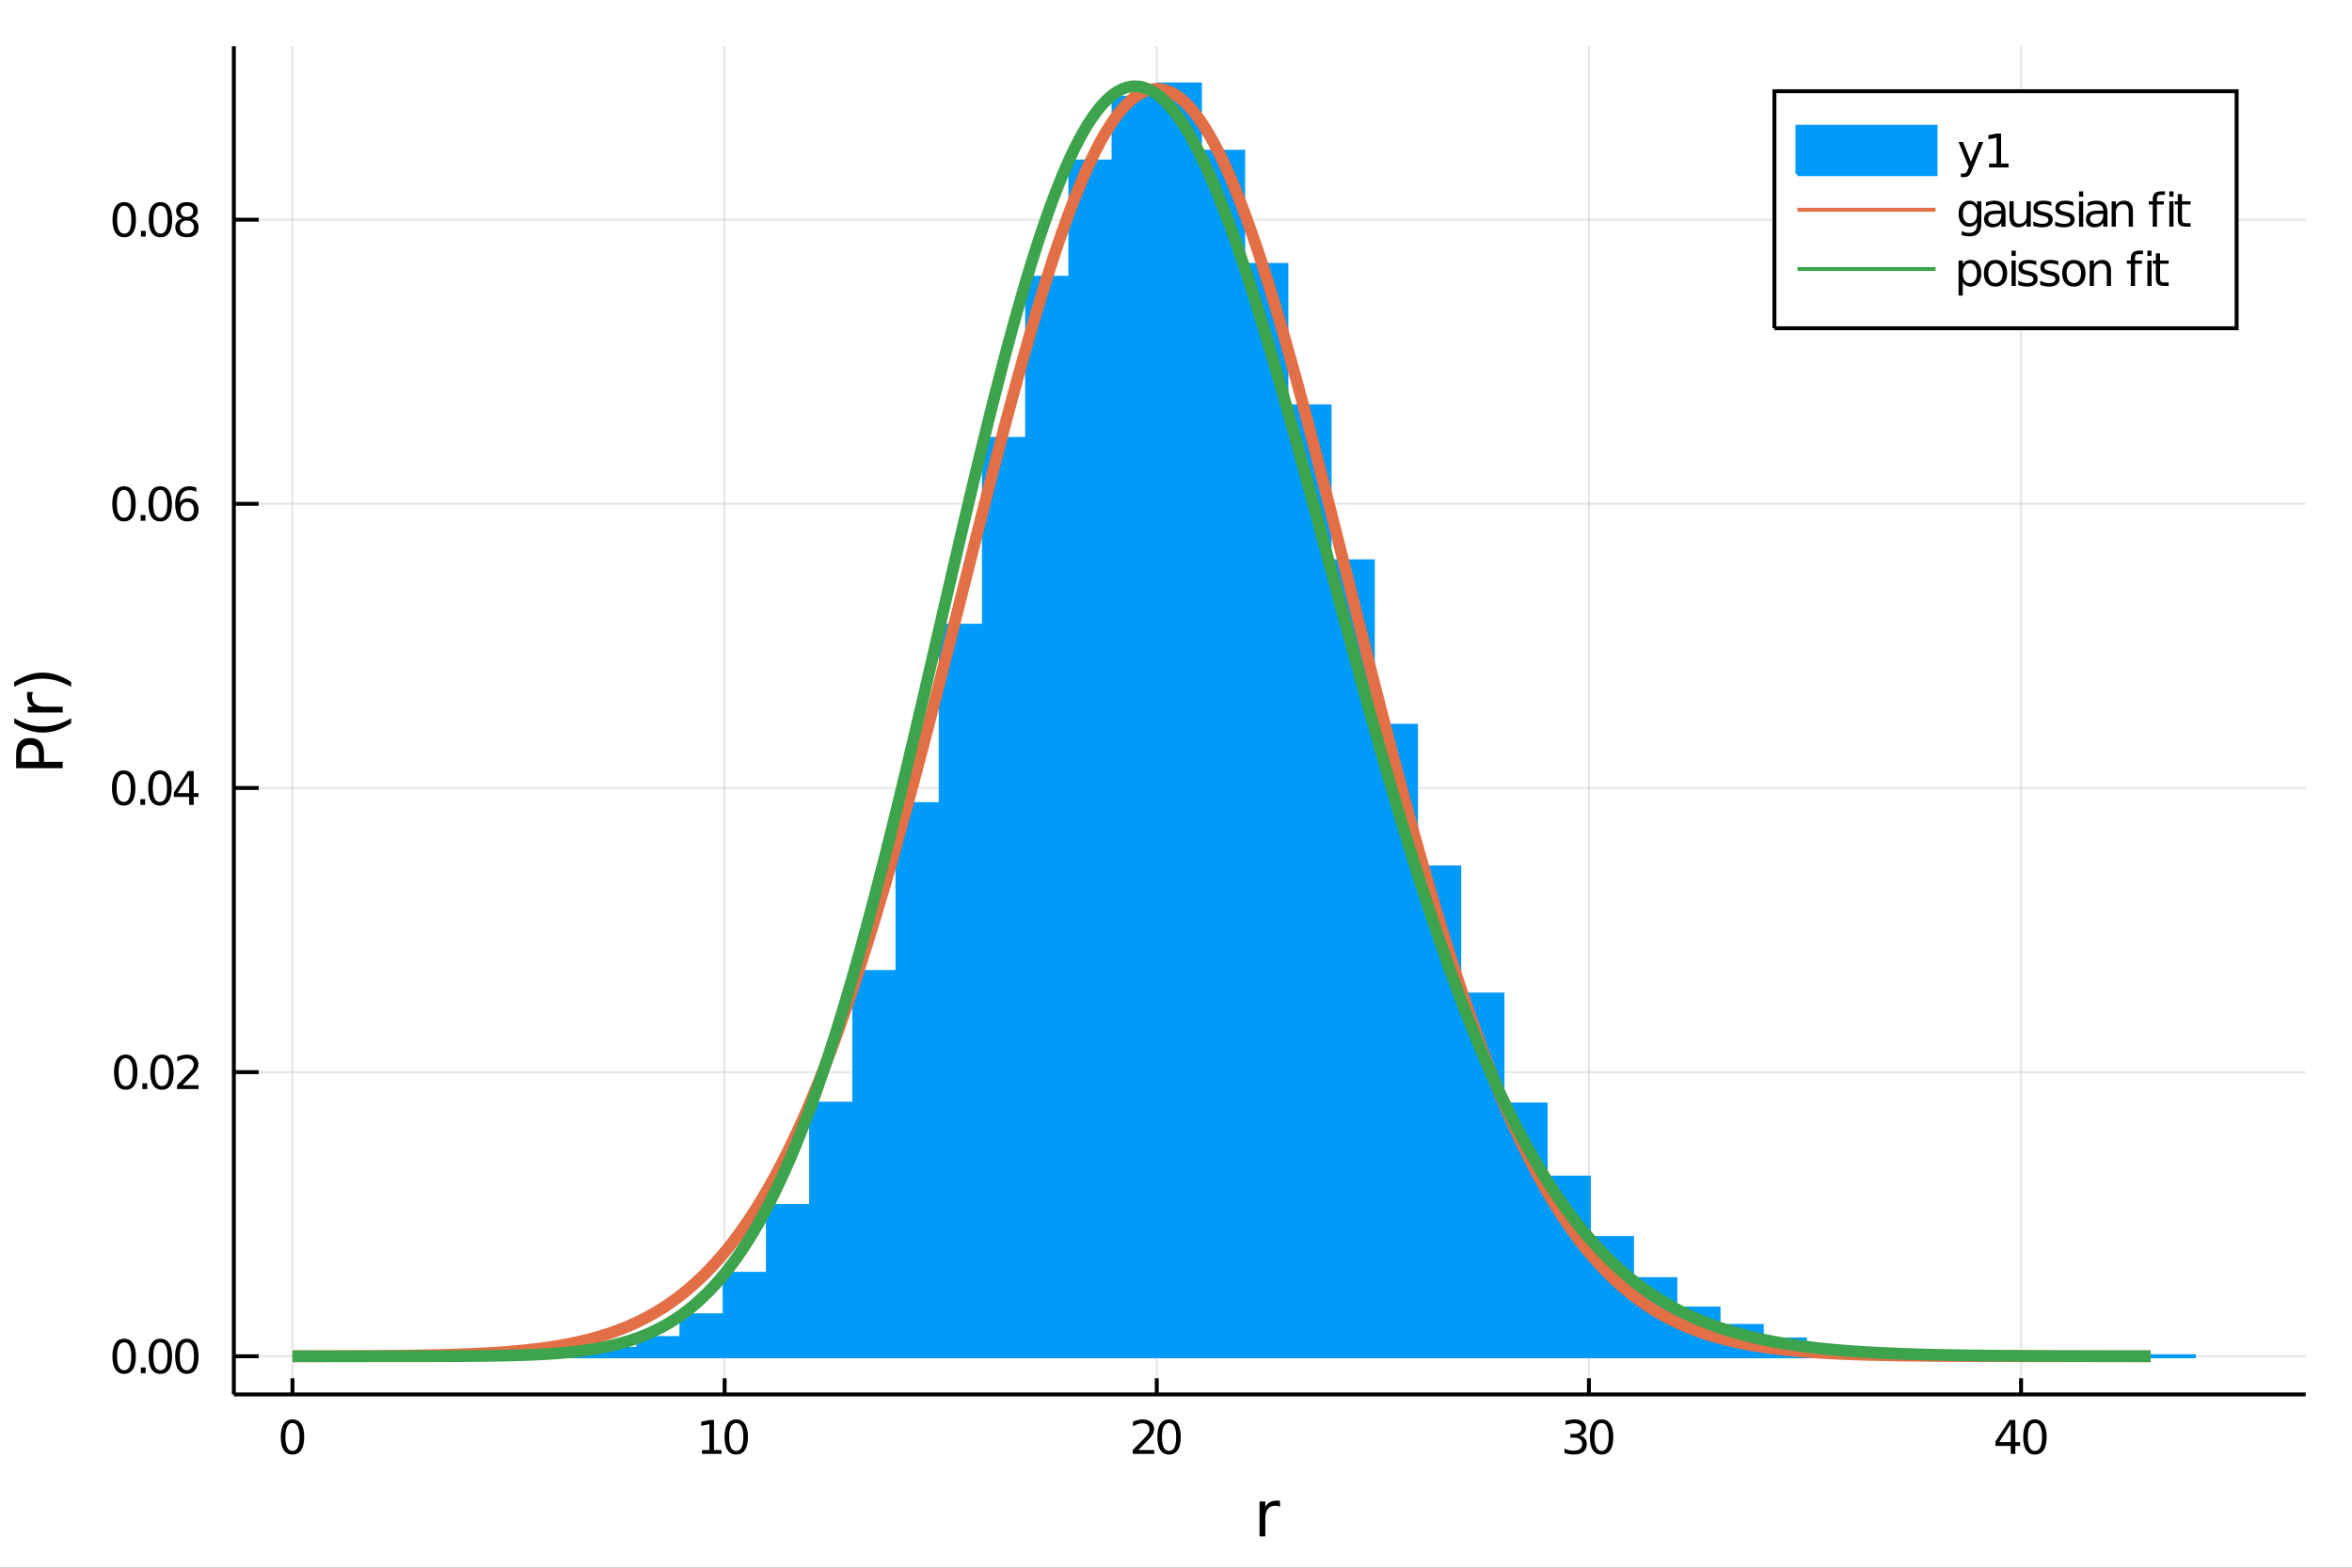 <?xml version="1.0" encoding="utf-8"?>
<svg xmlns="http://www.w3.org/2000/svg" xmlns:xlink="http://www.w3.org/1999/xlink" width="600" height="400" viewBox="0 0 2400 1600">
<rect x="0" y="0" width="2400" height="1600" fill="#333333" stroke="none"/>
<defs>
  <clipPath id="clip450">
    <rect x="0" y="0" width="2400" height="1600"/>
  </clipPath>
</defs>
<path clip-path="url(#clip450)" d="
M0 1600 L2400 1600 L2400 0 L0 0  Z
  " fill="#ffffff" fill-rule="evenodd" fill-opacity="1"/>
<defs>
  <clipPath id="clip451">
    <rect x="480" y="0" width="1681" height="1600"/>
  </clipPath>
</defs>
<path clip-path="url(#clip450)" d="
M238.616 1423.18 L2352.76 1423.18 L2352.76 47.244 L238.616 47.244  Z
  " fill="#ffffff" fill-rule="evenodd" fill-opacity="1"/>
<defs>
  <clipPath id="clip452">
    <rect x="238" y="47" width="2115" height="1377"/>
  </clipPath>
</defs>
<polyline clip-path="url(#clip452)" style="stroke:#000000; stroke-width:2; stroke-opacity:0.1; fill:none" points="
  298.45,1423.18 298.45,47.244 
  "/>
<polyline clip-path="url(#clip452)" style="stroke:#000000; stroke-width:2; stroke-opacity:0.1; fill:none" points="
  739.412,1423.18 739.412,47.244 
  "/>
<polyline clip-path="url(#clip452)" style="stroke:#000000; stroke-width:2; stroke-opacity:0.1; fill:none" points="
  1180.37,1423.18 1180.37,47.244 
  "/>
<polyline clip-path="url(#clip452)" style="stroke:#000000; stroke-width:2; stroke-opacity:0.1; fill:none" points="
  1621.34,1423.18 1621.34,47.244 
  "/>
<polyline clip-path="url(#clip452)" style="stroke:#000000; stroke-width:2; stroke-opacity:0.1; fill:none" points="
  2062.3,1423.18 2062.3,47.244 
  "/>
<polyline clip-path="url(#clip450)" style="stroke:#000000; stroke-width:4; stroke-opacity:1; fill:none" points="
  238.616,1423.18 2352.76,1423.18 
  "/>
<polyline clip-path="url(#clip450)" style="stroke:#000000; stroke-width:4; stroke-opacity:1; fill:none" points="
  298.45,1423.18 298.45,1406.67 
  "/>
<polyline clip-path="url(#clip450)" style="stroke:#000000; stroke-width:4; stroke-opacity:1; fill:none" points="
  739.412,1423.18 739.412,1406.67 
  "/>
<polyline clip-path="url(#clip450)" style="stroke:#000000; stroke-width:4; stroke-opacity:1; fill:none" points="
  1180.37,1423.18 1180.37,1406.67 
  "/>
<polyline clip-path="url(#clip450)" style="stroke:#000000; stroke-width:4; stroke-opacity:1; fill:none" points="
  1621.34,1423.18 1621.34,1406.67 
  "/>
<polyline clip-path="url(#clip450)" style="stroke:#000000; stroke-width:4; stroke-opacity:1; fill:none" points="
  2062.3,1423.18 2062.3,1406.67 
  "/>
<path clip-path="url(#clip450)" d="M 0 0 M298.45 1452.37 Q294.839 1452.37 293.011 1455.94 Q291.205 1459.48 291.205 1466.61 Q291.205 1473.71 293.011 1477.28 Q294.839 1480.82 298.45 1480.82 Q302.085 1480.82 303.89 1477.28 Q305.719 1473.71 305.719 1466.61 Q305.719 1459.48 303.89 1455.94 Q302.085 1452.37 298.45 1452.37 M298.45 1448.67 Q304.26 1448.67 307.316 1453.27 Q310.395 1457.86 310.395 1466.61 Q310.395 1475.33 307.316 1479.94 Q304.26 1484.52 298.45 1484.52 Q292.64 1484.52 289.561 1479.94 Q286.506 1475.33 286.506 1466.61 Q286.506 1457.86 289.561 1453.27 Q292.64 1448.67 298.45 1448.67 Z" fill="#000000" fill-rule="evenodd" fill-opacity="1" /><path clip-path="url(#clip450)" d="M 0 0 M716.288 1479.92 L723.926 1479.92 L723.926 1453.55 L715.616 1455.22 L715.616 1450.96 L723.88 1449.29 L728.556 1449.29 L728.556 1479.92 L736.195 1479.92 L736.195 1483.85 L716.288 1483.85 L716.288 1479.92 Z" fill="#000000" fill-rule="evenodd" fill-opacity="1" /><path clip-path="url(#clip450)" d="M 0 0 M751.264 1452.37 Q747.653 1452.37 745.824 1455.94 Q744.019 1459.48 744.019 1466.61 Q744.019 1473.71 745.824 1477.28 Q747.653 1480.82 751.264 1480.82 Q754.898 1480.82 756.704 1477.28 Q758.533 1473.71 758.533 1466.61 Q758.533 1459.48 756.704 1455.94 Q754.898 1452.37 751.264 1452.37 M751.264 1448.67 Q757.074 1448.67 760.13 1453.27 Q763.209 1457.86 763.209 1466.61 Q763.209 1475.33 760.13 1479.94 Q757.074 1484.52 751.264 1484.52 Q745.454 1484.52 742.375 1479.94 Q739.32 1475.33 739.32 1466.61 Q739.32 1457.86 742.375 1453.27 Q745.454 1448.67 751.264 1448.67 Z" fill="#000000" fill-rule="evenodd" fill-opacity="1" /><path clip-path="url(#clip450)" d="M 0 0 M1161.52 1479.92 L1177.84 1479.92 L1177.84 1483.85 L1155.9 1483.85 L1155.9 1479.92 Q1158.56 1477.16 1163.14 1472.53 Q1167.75 1467.88 1168.93 1466.54 Q1171.17 1464.01 1172.05 1462.28 Q1172.96 1460.52 1172.96 1458.83 Q1172.96 1456.07 1171.01 1454.34 Q1169.09 1452.6 1165.99 1452.6 Q1163.79 1452.6 1161.34 1453.37 Q1158.9 1454.13 1156.13 1455.68 L1156.13 1450.96 Q1158.95 1449.82 1161.4 1449.25 Q1163.86 1448.67 1165.9 1448.67 Q1171.27 1448.67 1174.46 1451.35 Q1177.65 1454.04 1177.65 1458.53 Q1177.65 1460.66 1176.84 1462.58 Q1176.06 1464.48 1173.95 1467.07 Q1173.37 1467.74 1170.27 1470.96 Q1167.17 1474.15 1161.52 1479.92 Z" fill="#000000" fill-rule="evenodd" fill-opacity="1" /><path clip-path="url(#clip450)" d="M 0 0 M1192.91 1452.37 Q1189.3 1452.37 1187.47 1455.94 Q1185.66 1459.48 1185.66 1466.61 Q1185.66 1473.71 1187.47 1477.28 Q1189.3 1480.82 1192.91 1480.82 Q1196.54 1480.82 1198.35 1477.28 Q1200.18 1473.71 1200.18 1466.61 Q1200.18 1459.48 1198.35 1455.94 Q1196.54 1452.37 1192.91 1452.37 M1192.91 1448.67 Q1198.72 1448.67 1201.77 1453.27 Q1204.85 1457.86 1204.85 1466.61 Q1204.85 1475.33 1201.77 1479.94 Q1198.72 1484.52 1192.91 1484.52 Q1187.1 1484.52 1184.02 1479.94 Q1180.96 1475.33 1180.96 1466.61 Q1180.96 1457.86 1184.02 1453.27 Q1187.1 1448.67 1192.91 1448.67 Z" fill="#000000" fill-rule="evenodd" fill-opacity="1" /><path clip-path="url(#clip450)" d="M 0 0 M1612.08 1465.22 Q1615.43 1465.94 1617.31 1468.2 Q1619.21 1470.47 1619.21 1473.81 Q1619.21 1478.92 1615.69 1481.72 Q1612.17 1484.52 1605.69 1484.52 Q1603.51 1484.52 1601.2 1484.08 Q1598.91 1483.67 1596.45 1482.81 L1596.45 1478.3 Q1598.4 1479.43 1600.71 1480.01 Q1603.03 1480.59 1605.55 1480.59 Q1609.95 1480.59 1612.24 1478.85 Q1614.55 1477.12 1614.55 1473.81 Q1614.55 1470.75 1612.4 1469.04 Q1610.27 1467.3 1606.45 1467.3 L1602.42 1467.3 L1602.42 1463.46 L1606.64 1463.46 Q1610.09 1463.46 1611.92 1462.09 Q1613.74 1460.7 1613.74 1458.11 Q1613.74 1455.45 1611.85 1454.04 Q1609.97 1452.6 1606.45 1452.6 Q1604.53 1452.6 1602.33 1453.02 Q1600.13 1453.44 1597.49 1454.31 L1597.49 1450.15 Q1600.16 1449.41 1602.47 1449.04 Q1604.81 1448.67 1606.87 1448.67 Q1612.19 1448.67 1615.29 1451.1 Q1618.4 1453.5 1618.4 1457.63 Q1618.4 1460.5 1616.75 1462.49 Q1615.11 1464.45 1612.08 1465.22 Z" fill="#000000" fill-rule="evenodd" fill-opacity="1" /><path clip-path="url(#clip450)" d="M 0 0 M1634.28 1452.37 Q1630.67 1452.37 1628.84 1455.94 Q1627.03 1459.48 1627.03 1466.61 Q1627.03 1473.71 1628.84 1477.28 Q1630.67 1480.82 1634.28 1480.82 Q1637.91 1480.82 1639.72 1477.28 Q1641.54 1473.71 1641.54 1466.61 Q1641.54 1459.48 1639.72 1455.94 Q1637.91 1452.37 1634.28 1452.37 M1634.28 1448.67 Q1640.09 1448.67 1643.14 1453.27 Q1646.22 1457.86 1646.22 1466.61 Q1646.22 1475.33 1643.14 1479.94 Q1640.09 1484.52 1634.28 1484.52 Q1628.47 1484.52 1625.39 1479.94 Q1622.33 1475.33 1622.33 1466.61 Q1622.33 1457.86 1625.39 1453.27 Q1628.47 1448.67 1634.28 1448.67 Z" fill="#000000" fill-rule="evenodd" fill-opacity="1" /><path clip-path="url(#clip450)" d="M 0 0 M2051.8 1453.37 L2040 1471.81 L2051.8 1471.81 L2051.8 1453.37 M2050.57 1449.29 L2056.45 1449.29 L2056.45 1471.81 L2061.38 1471.81 L2061.38 1475.7 L2056.45 1475.7 L2056.45 1483.85 L2051.8 1483.85 L2051.8 1475.7 L2036.2 1475.7 L2036.2 1471.19 L2050.57 1449.29 Z" fill="#000000" fill-rule="evenodd" fill-opacity="1" /><path clip-path="url(#clip450)" d="M 0 0 M2076.45 1452.37 Q2072.84 1452.37 2071.01 1455.94 Q2069.21 1459.48 2069.21 1466.61 Q2069.21 1473.71 2071.01 1477.28 Q2072.84 1480.82 2076.45 1480.82 Q2080.09 1480.82 2081.89 1477.28 Q2083.72 1473.71 2083.72 1466.61 Q2083.72 1459.48 2081.89 1455.94 Q2080.09 1452.37 2076.45 1452.37 M2076.45 1448.67 Q2082.26 1448.67 2085.32 1453.27 Q2088.4 1457.86 2088.4 1466.61 Q2088.4 1475.33 2085.32 1479.94 Q2082.26 1484.52 2076.45 1484.52 Q2070.64 1484.52 2067.56 1479.94 Q2064.51 1475.33 2064.51 1466.61 Q2064.51 1457.86 2067.56 1453.27 Q2070.64 1448.67 2076.45 1448.67 Z" fill="#000000" fill-rule="evenodd" fill-opacity="1" /><path clip-path="url(#clip450)" d="M 0 0 M1306.13 1537.87 Q1305.14 1537.3 1303.96 1537.04 Q1302.82 1536.76 1301.42 1536.76 Q1296.45 1536.76 1293.78 1540 Q1291.13 1543.22 1291.13 1549.27 L1291.13 1568.04 L1285.25 1568.04 L1285.25 1532.4 L1291.13 1532.4 L1291.13 1537.93 Q1292.98 1534.69 1295.94 1533.13 Q1298.9 1531.54 1303.13 1531.54 Q1303.74 1531.54 1304.47 1531.63 Q1305.2 1531.7 1306.09 1531.85 L1306.13 1537.87 Z" fill="#000000" fill-rule="evenodd" fill-opacity="1" /><polyline clip-path="url(#clip452)" style="stroke:#000000; stroke-width:2; stroke-opacity:0.1; fill:none" points="
  238.616,1384.24 2352.76,1384.24 
  "/>
<polyline clip-path="url(#clip452)" style="stroke:#000000; stroke-width:2; stroke-opacity:0.1; fill:none" points="
  238.616,1094.23 2352.76,1094.23 
  "/>
<polyline clip-path="url(#clip452)" style="stroke:#000000; stroke-width:2; stroke-opacity:0.1; fill:none" points="
  238.616,804.224 2352.76,804.224 
  "/>
<polyline clip-path="url(#clip452)" style="stroke:#000000; stroke-width:2; stroke-opacity:0.1; fill:none" points="
  238.616,514.216 2352.76,514.216 
  "/>
<polyline clip-path="url(#clip452)" style="stroke:#000000; stroke-width:2; stroke-opacity:0.1; fill:none" points="
  238.616,224.209 2352.76,224.209 
  "/>
<polyline clip-path="url(#clip450)" style="stroke:#000000; stroke-width:4; stroke-opacity:1; fill:none" points="
  238.616,1423.18 238.616,47.244 
  "/>
<polyline clip-path="url(#clip450)" style="stroke:#000000; stroke-width:4; stroke-opacity:1; fill:none" points="
  238.616,1384.24 263.986,1384.24 
  "/>
<polyline clip-path="url(#clip450)" style="stroke:#000000; stroke-width:4; stroke-opacity:1; fill:none" points="
  238.616,1094.23 263.986,1094.23 
  "/>
<polyline clip-path="url(#clip450)" style="stroke:#000000; stroke-width:4; stroke-opacity:1; fill:none" points="
  238.616,804.224 263.986,804.224 
  "/>
<polyline clip-path="url(#clip450)" style="stroke:#000000; stroke-width:4; stroke-opacity:1; fill:none" points="
  238.616,514.216 263.986,514.216 
  "/>
<polyline clip-path="url(#clip450)" style="stroke:#000000; stroke-width:4; stroke-opacity:1; fill:none" points="
  238.616,224.209 263.986,224.209 
  "/>
<path clip-path="url(#clip450)" d="M 0 0 M126.691 1370.04 Q123.08 1370.04 121.251 1373.6 Q119.445 1377.14 119.445 1384.27 Q119.445 1391.38 121.251 1394.94 Q123.08 1398.49 126.691 1398.49 Q130.325 1398.49 132.13 1394.94 Q133.959 1391.38 133.959 1384.27 Q133.959 1377.14 132.13 1373.6 Q130.325 1370.04 126.691 1370.04 M126.691 1366.33 Q132.501 1366.33 135.556 1370.94 Q138.635 1375.52 138.635 1384.27 Q138.635 1393 135.556 1397.61 Q132.501 1402.19 126.691 1402.19 Q120.88 1402.19 117.802 1397.61 Q114.746 1393 114.746 1384.27 Q114.746 1375.52 117.802 1370.94 Q120.88 1366.33 126.691 1366.33 Z" fill="#000000" fill-rule="evenodd" fill-opacity="1" /><path clip-path="url(#clip450)" d="M 0 0 M143.704 1395.64 L148.589 1395.64 L148.589 1401.52 L143.704 1401.52 L143.704 1395.64 Z" fill="#000000" fill-rule="evenodd" fill-opacity="1" /><path clip-path="url(#clip450)" d="M 0 0 M163.658 1370.04 Q160.047 1370.04 158.218 1373.6 Q156.413 1377.14 156.413 1384.27 Q156.413 1391.38 158.218 1394.94 Q160.047 1398.49 163.658 1398.49 Q167.292 1398.49 169.098 1394.94 Q170.927 1391.38 170.927 1384.27 Q170.927 1377.14 169.098 1373.6 Q167.292 1370.04 163.658 1370.04 M163.658 1366.33 Q169.468 1366.33 172.524 1370.94 Q175.602 1375.52 175.602 1384.27 Q175.602 1393 172.524 1397.61 Q169.468 1402.19 163.658 1402.19 Q157.848 1402.19 154.769 1397.61 Q151.714 1393 151.714 1384.27 Q151.714 1375.52 154.769 1370.94 Q157.848 1366.33 163.658 1366.33 Z" fill="#000000" fill-rule="evenodd" fill-opacity="1" /><path clip-path="url(#clip450)" d="M 0 0 M190.672 1370.04 Q187.061 1370.04 185.232 1373.6 Q183.426 1377.14 183.426 1384.27 Q183.426 1391.38 185.232 1394.94 Q187.061 1398.49 190.672 1398.49 Q194.306 1398.49 196.112 1394.94 Q197.94 1391.38 197.94 1384.27 Q197.94 1377.14 196.112 1373.6 Q194.306 1370.04 190.672 1370.04 M190.672 1366.33 Q196.482 1366.33 199.537 1370.94 Q202.616 1375.52 202.616 1384.27 Q202.616 1393 199.537 1397.61 Q196.482 1402.19 190.672 1402.19 Q184.862 1402.19 181.783 1397.61 Q178.727 1393 178.727 1384.27 Q178.727 1375.52 181.783 1370.94 Q184.862 1366.33 190.672 1366.33 Z" fill="#000000" fill-rule="evenodd" fill-opacity="1" /><path clip-path="url(#clip450)" d="M 0 0 M128.288 1080.03 Q124.677 1080.03 122.848 1083.59 Q121.043 1087.14 121.043 1094.27 Q121.043 1101.37 122.848 1104.94 Q124.677 1108.48 128.288 1108.48 Q131.922 1108.48 133.728 1104.94 Q135.556 1101.37 135.556 1094.27 Q135.556 1087.14 133.728 1083.59 Q131.922 1080.03 128.288 1080.03 M128.288 1076.33 Q134.098 1076.33 137.154 1080.93 Q140.232 1085.52 140.232 1094.27 Q140.232 1102.99 137.154 1107.6 Q134.098 1112.18 128.288 1112.18 Q122.478 1112.18 119.399 1107.6 Q116.343 1102.99 116.343 1094.27 Q116.343 1085.52 119.399 1080.93 Q122.478 1076.33 128.288 1076.33 Z" fill="#000000" fill-rule="evenodd" fill-opacity="1" /><path clip-path="url(#clip450)" d="M 0 0 M145.302 1105.63 L150.186 1105.63 L150.186 1111.51 L145.302 1111.51 L145.302 1105.63 Z" fill="#000000" fill-rule="evenodd" fill-opacity="1" /><path clip-path="url(#clip450)" d="M 0 0 M165.255 1080.03 Q161.644 1080.03 159.815 1083.59 Q158.01 1087.14 158.01 1094.27 Q158.01 1101.37 159.815 1104.94 Q161.644 1108.48 165.255 1108.48 Q168.889 1108.48 170.695 1104.94 Q172.524 1101.37 172.524 1094.27 Q172.524 1087.14 170.695 1083.59 Q168.889 1080.03 165.255 1080.03 M165.255 1076.33 Q171.065 1076.33 174.121 1080.93 Q177.2 1085.52 177.2 1094.27 Q177.2 1102.99 174.121 1107.6 Q171.065 1112.18 165.255 1112.18 Q159.445 1112.18 156.366 1107.6 Q153.311 1102.99 153.311 1094.27 Q153.311 1085.52 156.366 1080.93 Q159.445 1076.33 165.255 1076.33 Z" fill="#000000" fill-rule="evenodd" fill-opacity="1" /><path clip-path="url(#clip450)" d="M 0 0 M186.297 1107.58 L202.616 1107.58 L202.616 1111.51 L180.672 1111.51 L180.672 1107.58 Q183.334 1104.82 187.917 1100.19 Q192.524 1095.54 193.704 1094.2 Q195.95 1091.67 196.829 1089.94 Q197.732 1088.18 197.732 1086.49 Q197.732 1083.73 195.787 1082 Q193.866 1080.26 190.764 1080.26 Q188.565 1080.26 186.112 1081.02 Q183.681 1081.79 180.903 1083.34 L180.903 1078.62 Q183.727 1077.48 186.181 1076.9 Q188.635 1076.33 190.672 1076.33 Q196.042 1076.33 199.237 1079.01 Q202.431 1081.7 202.431 1086.19 Q202.431 1088.32 201.621 1090.24 Q200.834 1092.14 198.727 1094.73 Q198.149 1095.4 195.047 1098.62 Q191.945 1101.81 186.297 1107.58 Z" fill="#000000" fill-rule="evenodd" fill-opacity="1" /><path clip-path="url(#clip450)" d="M 0 0 M126.205 790.022 Q122.593 790.022 120.765 793.587 Q118.959 797.129 118.959 804.258 Q118.959 811.365 120.765 814.93 Q122.593 818.471 126.205 818.471 Q129.839 818.471 131.644 814.93 Q133.473 811.365 133.473 804.258 Q133.473 797.129 131.644 793.587 Q129.839 790.022 126.205 790.022 M126.205 786.319 Q132.015 786.319 135.07 790.925 Q138.149 795.508 138.149 804.258 Q138.149 812.985 135.07 817.592 Q132.015 822.175 126.205 822.175 Q120.394 822.175 117.316 817.592 Q114.26 812.985 114.26 804.258 Q114.26 795.508 117.316 790.925 Q120.394 786.319 126.205 786.319 Z" fill="#000000" fill-rule="evenodd" fill-opacity="1" /><path clip-path="url(#clip450)" d="M 0 0 M143.218 815.624 L148.103 815.624 L148.103 821.504 L143.218 821.504 L143.218 815.624 Z" fill="#000000" fill-rule="evenodd" fill-opacity="1" /><path clip-path="url(#clip450)" d="M 0 0 M163.172 790.022 Q159.561 790.022 157.732 793.587 Q155.927 797.129 155.927 804.258 Q155.927 811.365 157.732 814.93 Q159.561 818.471 163.172 818.471 Q166.806 818.471 168.612 814.93 Q170.44 811.365 170.44 804.258 Q170.44 797.129 168.612 793.587 Q166.806 790.022 163.172 790.022 M163.172 786.319 Q168.982 786.319 172.038 790.925 Q175.116 795.508 175.116 804.258 Q175.116 812.985 172.038 817.592 Q168.982 822.175 163.172 822.175 Q157.362 822.175 154.283 817.592 Q151.228 812.985 151.228 804.258 Q151.228 795.508 154.283 790.925 Q157.362 786.319 163.172 786.319 Z" fill="#000000" fill-rule="evenodd" fill-opacity="1" /><path clip-path="url(#clip450)" d="M 0 0 M193.033 791.018 L181.227 809.467 L193.033 809.467 L193.033 791.018 M191.806 786.944 L197.686 786.944 L197.686 809.467 L202.616 809.467 L202.616 813.356 L197.686 813.356 L197.686 821.504 L193.033 821.504 L193.033 813.356 L177.431 813.356 L177.431 808.842 L191.806 786.944 Z" fill="#000000" fill-rule="evenodd" fill-opacity="1" /><path clip-path="url(#clip450)" d="M 0 0 M126.529 500.015 Q122.918 500.015 121.089 503.58 Q119.283 507.121 119.283 514.251 Q119.283 521.357 121.089 524.922 Q122.918 528.464 126.529 528.464 Q130.163 528.464 131.968 524.922 Q133.797 521.357 133.797 514.251 Q133.797 507.121 131.968 503.58 Q130.163 500.015 126.529 500.015 M126.529 496.311 Q132.339 496.311 135.394 500.918 Q138.473 505.501 138.473 514.251 Q138.473 522.978 135.394 527.584 Q132.339 532.168 126.529 532.168 Q120.718 532.168 117.64 527.584 Q114.584 522.978 114.584 514.251 Q114.584 505.501 117.64 500.918 Q120.718 496.311 126.529 496.311 Z" fill="#000000" fill-rule="evenodd" fill-opacity="1" /><path clip-path="url(#clip450)" d="M 0 0 M143.542 525.617 L148.427 525.617 L148.427 531.496 L143.542 531.496 L143.542 525.617 Z" fill="#000000" fill-rule="evenodd" fill-opacity="1" /><path clip-path="url(#clip450)" d="M 0 0 M163.496 500.015 Q159.885 500.015 158.056 503.58 Q156.251 507.121 156.251 514.251 Q156.251 521.357 158.056 524.922 Q159.885 528.464 163.496 528.464 Q167.13 528.464 168.936 524.922 Q170.764 521.357 170.764 514.251 Q170.764 507.121 168.936 503.58 Q167.13 500.015 163.496 500.015 M163.496 496.311 Q169.306 496.311 172.362 500.918 Q175.44 505.501 175.44 514.251 Q175.44 522.978 172.362 527.584 Q169.306 532.168 163.496 532.168 Q157.686 532.168 154.607 527.584 Q151.552 522.978 151.552 514.251 Q151.552 505.501 154.607 500.918 Q157.686 496.311 163.496 496.311 Z" fill="#000000" fill-rule="evenodd" fill-opacity="1" /><path clip-path="url(#clip450)" d="M 0 0 M191.088 512.353 Q187.94 512.353 186.088 514.506 Q184.26 516.658 184.26 520.408 Q184.26 524.135 186.088 526.311 Q187.94 528.464 191.088 528.464 Q194.237 528.464 196.065 526.311 Q197.917 524.135 197.917 520.408 Q197.917 516.658 196.065 514.506 Q194.237 512.353 191.088 512.353 M200.371 497.7 L200.371 501.959 Q198.612 501.126 196.806 500.686 Q195.024 500.246 193.264 500.246 Q188.635 500.246 186.181 503.371 Q183.751 506.496 183.403 512.816 Q184.769 510.802 186.829 509.737 Q188.889 508.649 191.366 508.649 Q196.575 508.649 199.584 511.82 Q202.616 514.969 202.616 520.408 Q202.616 525.732 199.468 528.95 Q196.32 532.168 191.088 532.168 Q185.093 532.168 181.922 527.584 Q178.751 522.978 178.751 514.251 Q178.751 506.057 182.639 501.196 Q186.528 496.311 193.079 496.311 Q194.838 496.311 196.621 496.659 Q198.426 497.006 200.371 497.7 Z" fill="#000000" fill-rule="evenodd" fill-opacity="1" /><path clip-path="url(#clip450)" d="M 0 0 M126.783 210.008 Q123.172 210.008 121.343 213.572 Q119.538 217.114 119.538 224.244 Q119.538 231.35 121.343 234.915 Q123.172 238.457 126.783 238.457 Q130.417 238.457 132.223 234.915 Q134.052 231.35 134.052 224.244 Q134.052 217.114 132.223 213.572 Q130.417 210.008 126.783 210.008 M126.783 206.304 Q132.593 206.304 135.649 210.91 Q138.728 215.494 138.728 224.244 Q138.728 232.971 135.649 237.577 Q132.593 242.16 126.783 242.16 Q120.973 242.16 117.894 237.577 Q114.839 232.971 114.839 224.244 Q114.839 215.494 117.894 210.91 Q120.973 206.304 126.783 206.304 Z" fill="#000000" fill-rule="evenodd" fill-opacity="1" /><path clip-path="url(#clip450)" d="M 0 0 M143.797 235.609 L148.681 235.609 L148.681 241.489 L143.797 241.489 L143.797 235.609 Z" fill="#000000" fill-rule="evenodd" fill-opacity="1" /><path clip-path="url(#clip450)" d="M 0 0 M163.751 210.008 Q160.14 210.008 158.311 213.572 Q156.505 217.114 156.505 224.244 Q156.505 231.35 158.311 234.915 Q160.14 238.457 163.751 238.457 Q167.385 238.457 169.19 234.915 Q171.019 231.35 171.019 224.244 Q171.019 217.114 169.19 213.572 Q167.385 210.008 163.751 210.008 M163.751 206.304 Q169.561 206.304 172.616 210.91 Q175.695 215.494 175.695 224.244 Q175.695 232.971 172.616 237.577 Q169.561 242.16 163.751 242.16 Q157.94 242.16 154.862 237.577 Q151.806 232.971 151.806 224.244 Q151.806 215.494 154.862 210.91 Q157.94 206.304 163.751 206.304 Z" fill="#000000" fill-rule="evenodd" fill-opacity="1" /><path clip-path="url(#clip450)" d="M 0 0 M190.764 225.077 Q187.431 225.077 185.51 226.859 Q183.612 228.642 183.612 231.767 Q183.612 234.892 185.51 236.674 Q187.431 238.457 190.764 238.457 Q194.098 238.457 196.019 236.674 Q197.94 234.869 197.94 231.767 Q197.94 228.642 196.019 226.859 Q194.121 225.077 190.764 225.077 M186.088 223.086 Q183.079 222.346 181.389 220.285 Q179.723 218.225 179.723 215.262 Q179.723 211.119 182.663 208.711 Q185.626 206.304 190.764 206.304 Q195.926 206.304 198.866 208.711 Q201.806 211.119 201.806 215.262 Q201.806 218.225 200.116 220.285 Q198.45 222.346 195.463 223.086 Q198.843 223.873 200.718 226.165 Q202.616 228.457 202.616 231.767 Q202.616 236.79 199.537 239.475 Q196.482 242.16 190.764 242.16 Q185.047 242.16 181.968 239.475 Q178.913 236.79 178.913 231.767 Q178.913 228.457 180.811 226.165 Q182.709 223.873 186.088 223.086 M184.376 215.702 Q184.376 218.387 186.042 219.892 Q187.732 221.396 190.764 221.396 Q193.774 221.396 195.463 219.892 Q197.176 218.387 197.176 215.702 Q197.176 213.017 195.463 211.512 Q193.774 210.008 190.764 210.008 Q187.732 210.008 186.042 211.512 Q184.376 213.017 184.376 215.702 Z" fill="#000000" fill-rule="evenodd" fill-opacity="1" /><path clip-path="url(#clip450)" d="M 0 0 M21.768 777.544 L39.623 777.544 L39.623 769.459 Q39.623 764.972 37.3 762.521 Q34.977 760.07 30.68 760.07 Q26.415 760.07 24.091 762.521 Q21.768 764.972 21.768 769.459 L21.768 777.544 M16.484 783.973 L16.484 769.459 Q16.484 761.471 20.113 757.396 Q23.709 753.291 30.68 753.291 Q37.714 753.291 41.31 757.396 Q44.907 761.471 44.907 769.459 L44.907 777.544 L64.004 777.544 L64.004 783.973 L16.484 783.973 Z" fill="#000000" fill-rule="evenodd" fill-opacity="1" /><path clip-path="url(#clip450)" d="M 0 0 M14.543 733.079 Q21.863 737.344 29.025 739.413 Q36.186 741.482 43.538 741.482 Q50.891 741.482 58.116 739.413 Q65.309 737.313 72.598 733.079 L72.598 738.172 Q65.118 742.946 57.893 745.333 Q50.668 747.689 43.538 747.689 Q36.441 747.689 29.247 745.333 Q22.054 742.978 14.543 738.172 L14.543 733.079 Z" fill="#000000" fill-rule="evenodd" fill-opacity="1" /><path clip-path="url(#clip450)" d="M 0 0 M33.831 706.28 Q33.258 707.267 33.003 708.444 Q32.717 709.59 32.717 710.99 Q32.717 715.956 35.963 718.629 Q39.178 721.271 45.225 721.271 L64.004 721.271 L64.004 727.159 L28.356 727.159 L28.356 721.271 L33.894 721.271 Q30.648 719.425 29.088 716.465 Q27.497 713.505 27.497 709.272 Q27.497 708.667 27.592 707.935 Q27.656 707.203 27.815 706.312 L33.831 706.28 Z" fill="#000000" fill-rule="evenodd" fill-opacity="1" /><path clip-path="url(#clip450)" d="M 0 0 M14.543 701.06 L14.543 695.967 Q22.054 691.193 29.247 688.838 Q36.441 686.451 43.538 686.451 Q50.668 686.451 57.893 688.838 Q65.118 691.193 72.598 695.967 L72.598 701.06 Q65.309 696.827 58.116 694.758 Q50.891 692.657 43.538 692.657 Q36.186 692.657 29.025 694.758 Q21.863 696.827 14.543 701.06 Z" fill="#000000" fill-rule="evenodd" fill-opacity="1" /><path clip-path="url(#clip452)" d="
M430.739 1384.19 L430.739 1384.24 L474.835 1384.24 L474.835 1384.19 L430.739 1384.19 L430.739 1384.19  Z
  " fill="#009af9" fill-rule="evenodd" fill-opacity="1"/>
<polyline clip-path="url(#clip452)" style="stroke:#009af9; stroke-width:4; stroke-opacity:1; fill:none" points="
  430.739,1384.19 430.739,1384.24 474.835,1384.24 474.835,1384.19 430.739,1384.19 
  "/>
<path clip-path="url(#clip452)" d="
M474.835 1384.05 L474.835 1384.24 L518.931 1384.24 L518.931 1384.05 L474.835 1384.05 L474.835 1384.05  Z
  " fill="#009af9" fill-rule="evenodd" fill-opacity="1"/>
<polyline clip-path="url(#clip452)" style="stroke:#009af9; stroke-width:4; stroke-opacity:1; fill:none" points="
  474.835,1384.05 474.835,1384.24 518.931,1384.24 518.931,1384.05 474.835,1384.05 
  "/>
<path clip-path="url(#clip452)" d="
M518.931 1383.45 L518.931 1384.24 L563.028 1384.24 L563.028 1383.45 L518.931 1383.45 L518.931 1383.45  Z
  " fill="#009af9" fill-rule="evenodd" fill-opacity="1"/>
<polyline clip-path="url(#clip452)" style="stroke:#009af9; stroke-width:4; stroke-opacity:1; fill:none" points="
  518.931,1383.45 518.931,1384.24 563.028,1384.24 563.028,1383.45 518.931,1383.45 
  "/>
<path clip-path="url(#clip452)" d="
M563.028 1381.47 L563.028 1384.24 L607.124 1384.24 L607.124 1381.47 L563.028 1381.47 L563.028 1381.47  Z
  " fill="#009af9" fill-rule="evenodd" fill-opacity="1"/>
<polyline clip-path="url(#clip452)" style="stroke:#009af9; stroke-width:4; stroke-opacity:1; fill:none" points="
  563.028,1381.47 563.028,1384.24 607.124,1384.24 607.124,1381.47 563.028,1381.47 
  "/>
<path clip-path="url(#clip452)" d="
M607.124 1376.69 L607.124 1384.24 L651.22 1384.24 L651.22 1376.69 L607.124 1376.69 L607.124 1376.69  Z
  " fill="#009af9" fill-rule="evenodd" fill-opacity="1"/>
<polyline clip-path="url(#clip452)" style="stroke:#009af9; stroke-width:4; stroke-opacity:1; fill:none" points="
  607.124,1376.69 607.124,1384.24 651.22,1384.24 651.22,1376.69 607.124,1376.69 
  "/>
<path clip-path="url(#clip452)" d="
M651.22 1365.6 L651.22 1384.24 L695.316 1384.24 L695.316 1365.6 L651.22 1365.6 L651.22 1365.6  Z
  " fill="#009af9" fill-rule="evenodd" fill-opacity="1"/>
<polyline clip-path="url(#clip452)" style="stroke:#009af9; stroke-width:4; stroke-opacity:1; fill:none" points="
  651.22,1365.6 651.22,1384.24 695.316,1384.24 695.316,1365.6 651.22,1365.6 
  "/>
<path clip-path="url(#clip452)" d="
M695.316 1342.39 L695.316 1384.24 L739.412 1384.24 L739.412 1342.39 L695.316 1342.39 L695.316 1342.39  Z
  " fill="#009af9" fill-rule="evenodd" fill-opacity="1"/>
<polyline clip-path="url(#clip452)" style="stroke:#009af9; stroke-width:4; stroke-opacity:1; fill:none" points="
  695.316,1342.39 695.316,1384.24 739.412,1384.24 739.412,1342.39 695.316,1342.39 
  "/>
<path clip-path="url(#clip452)" d="
M739.412 1300.05 L739.412 1384.24 L783.509 1384.24 L783.509 1300.05 L739.412 1300.05 L739.412 1300.05  Z
  " fill="#009af9" fill-rule="evenodd" fill-opacity="1"/>
<polyline clip-path="url(#clip452)" style="stroke:#009af9; stroke-width:4; stroke-opacity:1; fill:none" points="
  739.412,1300.05 739.412,1384.24 783.509,1384.24 783.509,1300.05 739.412,1300.05 
  "/>
<path clip-path="url(#clip452)" d="
M783.509 1230.77 L783.509 1384.24 L827.605 1384.24 L827.605 1230.77 L783.509 1230.77 L783.509 1230.77  Z
  " fill="#009af9" fill-rule="evenodd" fill-opacity="1"/>
<polyline clip-path="url(#clip452)" style="stroke:#009af9; stroke-width:4; stroke-opacity:1; fill:none" points="
  783.509,1230.77 783.509,1384.24 827.605,1384.24 827.605,1230.77 783.509,1230.77 
  "/>
<path clip-path="url(#clip452)" d="
M827.605 1126.42 L827.605 1384.24 L871.701 1384.24 L871.701 1126.42 L827.605 1126.42 L827.605 1126.42  Z
  " fill="#009af9" fill-rule="evenodd" fill-opacity="1"/>
<polyline clip-path="url(#clip452)" style="stroke:#009af9; stroke-width:4; stroke-opacity:1; fill:none" points="
  827.605,1126.42 827.605,1384.24 871.701,1384.24 871.701,1126.42 827.605,1126.42 
  "/>
<path clip-path="url(#clip452)" d="
M871.701 992.06 L871.701 1384.24 L915.797 1384.24 L915.797 992.06 L871.701 992.06 L871.701 992.06  Z
  " fill="#009af9" fill-rule="evenodd" fill-opacity="1"/>
<polyline clip-path="url(#clip452)" style="stroke:#009af9; stroke-width:4; stroke-opacity:1; fill:none" points="
  871.701,992.06 871.701,1384.24 915.797,1384.24 915.797,992.06 871.701,992.06 
  "/>
<path clip-path="url(#clip452)" d="
M915.797 820.726 L915.797 1384.24 L959.893 1384.24 L959.893 820.726 L915.797 820.726 L915.797 820.726  Z
  " fill="#009af9" fill-rule="evenodd" fill-opacity="1"/>
<polyline clip-path="url(#clip452)" style="stroke:#009af9; stroke-width:4; stroke-opacity:1; fill:none" points="
  915.797,820.726 915.797,1384.24 959.893,1384.24 959.893,820.726 915.797,820.726 
  "/>
<path clip-path="url(#clip452)" d="
M959.893 638.565 L959.893 1384.24 L1003.99 1384.24 L1003.99 638.565 L959.893 638.565 L959.893 638.565  Z
  " fill="#009af9" fill-rule="evenodd" fill-opacity="1"/>
<polyline clip-path="url(#clip452)" style="stroke:#009af9; stroke-width:4; stroke-opacity:1; fill:none" points="
  959.893,638.565 959.893,1384.24 1003.99,1384.24 1003.99,638.565 959.893,638.565 
  "/>
<path clip-path="url(#clip452)" d="
M1003.99 447.94 L1003.99 1384.24 L1048.09 1384.24 L1048.09 447.94 L1003.99 447.94 L1003.99 447.94  Z
  " fill="#009af9" fill-rule="evenodd" fill-opacity="1"/>
<polyline clip-path="url(#clip452)" style="stroke:#009af9; stroke-width:4; stroke-opacity:1; fill:none" points="
  1003.99,447.94 1003.99,1384.24 1048.09,1384.24 1048.09,447.94 1003.99,447.94 
  "/>
<path clip-path="url(#clip452)" d="
M1048.09 283.501 L1048.09 1384.24 L1092.18 1384.24 L1092.18 283.501 L1048.09 283.501 L1048.09 283.501  Z
  " fill="#009af9" fill-rule="evenodd" fill-opacity="1"/>
<polyline clip-path="url(#clip452)" style="stroke:#009af9; stroke-width:4; stroke-opacity:1; fill:none" points="
  1048.09,283.501 1048.09,1384.24 1092.18,1384.24 1092.18,283.501 1048.09,283.501 
  "/>
<path clip-path="url(#clip452)" d="
M1092.18 164.856 L1092.18 1384.24 L1136.28 1384.24 L1136.28 164.856 L1092.18 164.856 L1092.18 164.856  Z
  " fill="#009af9" fill-rule="evenodd" fill-opacity="1"/>
<polyline clip-path="url(#clip452)" style="stroke:#009af9; stroke-width:4; stroke-opacity:1; fill:none" points="
  1092.18,164.856 1092.18,1384.24 1136.28,1384.24 1136.28,164.856 1092.18,164.856 
  "/>
<path clip-path="url(#clip452)" d="
M1136.28 99.714 L1136.28 1384.24 L1180.37 1384.24 L1180.37 99.714 L1136.28 99.714 L1136.28 99.714  Z
  " fill="#009af9" fill-rule="evenodd" fill-opacity="1"/>
<polyline clip-path="url(#clip452)" style="stroke:#009af9; stroke-width:4; stroke-opacity:1; fill:none" points="
  1136.28,99.714 1136.28,1384.24 1180.37,1384.24 1180.37,99.714 1136.28,99.714 
  "/>
<path clip-path="url(#clip452)" d="
M1180.37 86.186 L1180.37 1384.24 L1224.47 1384.24 L1224.47 86.186 L1180.37 86.186 L1180.37 86.186  Z
  " fill="#009af9" fill-rule="evenodd" fill-opacity="1"/>
<polyline clip-path="url(#clip452)" style="stroke:#009af9; stroke-width:4; stroke-opacity:1; fill:none" points="
  1180.37,86.186 1180.37,1384.24 1224.47,1384.24 1224.47,86.186 1180.37,86.186 
  "/>
<path clip-path="url(#clip452)" d="
M1224.47 154.87 L1224.47 1384.24 L1268.57 1384.24 L1268.57 154.87 L1224.47 154.87 L1224.47 154.87  Z
  " fill="#009af9" fill-rule="evenodd" fill-opacity="1"/>
<polyline clip-path="url(#clip452)" style="stroke:#009af9; stroke-width:4; stroke-opacity:1; fill:none" points="
  1224.47,154.87 1224.47,1384.24 1268.57,1384.24 1268.57,154.87 1224.47,154.87 
  "/>
<path clip-path="url(#clip452)" d="
M1268.57 270.409 L1268.57 1384.24 L1312.66 1384.24 L1312.66 270.409 L1268.57 270.409 L1268.57 270.409  Z
  " fill="#009af9" fill-rule="evenodd" fill-opacity="1"/>
<polyline clip-path="url(#clip452)" style="stroke:#009af9; stroke-width:4; stroke-opacity:1; fill:none" points="
  1268.57,270.409 1268.57,1384.24 1312.66,1384.24 1312.66,270.409 1268.57,270.409 
  "/>
<path clip-path="url(#clip452)" d="
M1312.66 414.745 L1312.66 1384.24 L1356.76 1384.24 L1356.76 414.745 L1312.66 414.745 L1312.66 414.745  Z
  " fill="#009af9" fill-rule="evenodd" fill-opacity="1"/>
<polyline clip-path="url(#clip452)" style="stroke:#009af9; stroke-width:4; stroke-opacity:1; fill:none" points="
  1312.66,414.745 1312.66,1384.24 1356.76,1384.24 1356.76,414.745 1312.66,414.745 
  "/>
<path clip-path="url(#clip452)" d="
M1356.76 572.885 L1356.76 1384.24 L1400.86 1384.24 L1400.86 572.885 L1356.76 572.885 L1356.76 572.885  Z
  " fill="#009af9" fill-rule="evenodd" fill-opacity="1"/>
<polyline clip-path="url(#clip452)" style="stroke:#009af9; stroke-width:4; stroke-opacity:1; fill:none" points="
  1356.76,572.885 1356.76,1384.24 1400.86,1384.24 1400.86,572.885 1356.76,572.885 
  "/>
<path clip-path="url(#clip452)" d="
M1400.86 740.677 L1400.86 1384.24 L1444.95 1384.24 L1444.95 740.677 L1400.86 740.677 L1400.86 740.677  Z
  " fill="#009af9" fill-rule="evenodd" fill-opacity="1"/>
<polyline clip-path="url(#clip452)" style="stroke:#009af9; stroke-width:4; stroke-opacity:1; fill:none" points="
  1400.86,740.677 1400.86,1384.24 1444.95,1384.24 1444.95,740.677 1400.86,740.677 
  "/>
<path clip-path="url(#clip452)" d="
M1444.95 885.318 L1444.95 1384.24 L1489.05 1384.24 L1489.05 885.318 L1444.95 885.318 L1444.95 885.318  Z
  " fill="#009af9" fill-rule="evenodd" fill-opacity="1"/>
<polyline clip-path="url(#clip452)" style="stroke:#009af9; stroke-width:4; stroke-opacity:1; fill:none" points="
  1444.95,885.318 1444.95,1384.24 1489.05,1384.24 1489.05,885.318 1444.95,885.318 
  "/>
<path clip-path="url(#clip452)" d="
M1489.05 1015.04 L1489.05 1384.24 L1533.14 1384.24 L1533.14 1015.04 L1489.05 1015.04 L1489.05 1015.04  Z
  " fill="#009af9" fill-rule="evenodd" fill-opacity="1"/>
<polyline clip-path="url(#clip452)" style="stroke:#009af9; stroke-width:4; stroke-opacity:1; fill:none" points="
  1489.05,1015.04 1489.05,1384.24 1533.14,1384.24 1533.14,1015.04 1489.05,1015.04 
  "/>
<path clip-path="url(#clip452)" d="
M1533.14 1127.22 L1533.14 1384.24 L1577.24 1384.24 L1577.24 1127.22 L1533.14 1127.22 L1533.14 1127.22  Z
  " fill="#009af9" fill-rule="evenodd" fill-opacity="1"/>
<polyline clip-path="url(#clip452)" style="stroke:#009af9; stroke-width:4; stroke-opacity:1; fill:none" points="
  1533.14,1127.22 1533.14,1384.24 1577.24,1384.24 1577.24,1127.22 1533.14,1127.22 
  "/>
<path clip-path="url(#clip452)" d="
M1577.24 1201.86 L1577.24 1384.24 L1621.34 1384.24 L1621.34 1201.86 L1577.24 1201.86 L1577.24 1201.86  Z
  " fill="#009af9" fill-rule="evenodd" fill-opacity="1"/>
<polyline clip-path="url(#clip452)" style="stroke:#009af9; stroke-width:4; stroke-opacity:1; fill:none" points="
  1577.24,1201.86 1577.24,1384.24 1621.34,1384.24 1621.34,1201.86 1577.24,1201.86 
  "/>
<path clip-path="url(#clip452)" d="
M1621.34 1263.55 L1621.34 1384.24 L1665.43 1384.24 L1665.43 1263.55 L1621.34 1263.55 L1621.34 1263.55  Z
  " fill="#009af9" fill-rule="evenodd" fill-opacity="1"/>
<polyline clip-path="url(#clip452)" style="stroke:#009af9; stroke-width:4; stroke-opacity:1; fill:none" points="
  1621.34,1263.55 1621.34,1384.24 1665.43,1384.24 1665.43,1263.55 1621.34,1263.55 
  "/>
<path clip-path="url(#clip452)" d="
M1665.43 1305.51 L1665.43 1384.24 L1709.53 1384.24 L1709.53 1305.51 L1665.43 1305.51 L1665.43 1305.51  Z
  " fill="#009af9" fill-rule="evenodd" fill-opacity="1"/>
<polyline clip-path="url(#clip452)" style="stroke:#009af9; stroke-width:4; stroke-opacity:1; fill:none" points="
  1665.43,1305.51 1665.43,1384.24 1709.53,1384.24 1709.53,1305.51 1665.43,1305.51 
  "/>
<path clip-path="url(#clip452)" d="
M1709.53 1335.5 L1709.53 1384.24 L1753.63 1384.24 L1753.63 1335.5 L1709.53 1335.5 L1709.53 1335.5  Z
  " fill="#009af9" fill-rule="evenodd" fill-opacity="1"/>
<polyline clip-path="url(#clip452)" style="stroke:#009af9; stroke-width:4; stroke-opacity:1; fill:none" points="
  1709.53,1335.5 1709.53,1384.24 1753.63,1384.24 1753.63,1335.5 1709.53,1335.5 
  "/>
<path clip-path="url(#clip452)" d="
M1753.63 1353.26 L1753.63 1384.24 L1797.72 1384.24 L1797.72 1353.26 L1753.63 1353.26 L1753.63 1353.26  Z
  " fill="#009af9" fill-rule="evenodd" fill-opacity="1"/>
<polyline clip-path="url(#clip452)" style="stroke:#009af9; stroke-width:4; stroke-opacity:1; fill:none" points="
  1753.63,1353.26 1753.63,1384.24 1797.72,1384.24 1797.72,1353.26 1753.63,1353.26 
  "/>
<path clip-path="url(#clip452)" d="
M1797.72 1367.05 L1797.72 1384.24 L1841.82 1384.24 L1841.82 1367.05 L1797.72 1367.05 L1797.72 1367.05  Z
  " fill="#009af9" fill-rule="evenodd" fill-opacity="1"/>
<polyline clip-path="url(#clip452)" style="stroke:#009af9; stroke-width:4; stroke-opacity:1; fill:none" points="
  1797.72,1367.05 1797.72,1384.24 1841.82,1384.24 1841.82,1367.05 1797.72,1367.05 
  "/>
<path clip-path="url(#clip452)" d="
M1841.82 1374.79 L1841.82 1384.24 L1885.91 1384.24 L1885.91 1374.79 L1841.82 1374.79 L1841.82 1374.79  Z
  " fill="#009af9" fill-rule="evenodd" fill-opacity="1"/>
<polyline clip-path="url(#clip452)" style="stroke:#009af9; stroke-width:4; stroke-opacity:1; fill:none" points="
  1841.82,1374.79 1841.82,1384.24 1885.91,1384.24 1885.91,1374.79 1841.82,1374.79 
  "/>
<path clip-path="url(#clip452)" d="
M1885.91 1378.64 L1885.91 1384.24 L1930.01 1384.24 L1930.01 1378.64 L1885.91 1378.64 L1885.91 1378.64  Z
  " fill="#009af9" fill-rule="evenodd" fill-opacity="1"/>
<polyline clip-path="url(#clip452)" style="stroke:#009af9; stroke-width:4; stroke-opacity:1; fill:none" points="
  1885.91,1378.64 1885.91,1384.24 1930.01,1384.24 1930.01,1378.64 1885.91,1378.64 
  "/>
<path clip-path="url(#clip452)" d="
M1930.01 1381.2 L1930.01 1384.24 L1974.11 1384.24 L1974.11 1381.2 L1930.01 1381.2 L1930.01 1381.2  Z
  " fill="#009af9" fill-rule="evenodd" fill-opacity="1"/>
<polyline clip-path="url(#clip452)" style="stroke:#009af9; stroke-width:4; stroke-opacity:1; fill:none" points="
  1930.01,1381.2 1930.01,1384.24 1974.11,1384.24 1974.11,1381.2 1930.01,1381.2 
  "/>
<path clip-path="url(#clip452)" d="
M1974.11 1382.53 L1974.11 1384.24 L2018.2 1384.24 L2018.2 1382.53 L1974.11 1382.53 L1974.11 1382.53  Z
  " fill="#009af9" fill-rule="evenodd" fill-opacity="1"/>
<polyline clip-path="url(#clip452)" style="stroke:#009af9; stroke-width:4; stroke-opacity:1; fill:none" points="
  1974.11,1382.53 1974.11,1384.24 2018.2,1384.24 2018.2,1382.53 1974.11,1382.53 
  "/>
<path clip-path="url(#clip452)" d="
M2018.2 1383.45 L2018.2 1384.24 L2062.3 1384.24 L2062.3 1383.45 L2018.2 1383.45 L2018.2 1383.45  Z
  " fill="#009af9" fill-rule="evenodd" fill-opacity="1"/>
<polyline clip-path="url(#clip452)" style="stroke:#009af9; stroke-width:4; stroke-opacity:1; fill:none" points="
  2018.2,1383.45 2018.2,1384.24 2062.3,1384.24 2062.3,1383.45 2018.2,1383.45 
  "/>
<path clip-path="url(#clip452)" d="
M2062.3 1383.8 L2062.3 1384.24 L2106.39 1384.24 L2106.39 1383.8 L2062.3 1383.8 L2062.3 1383.8  Z
  " fill="#009af9" fill-rule="evenodd" fill-opacity="1"/>
<polyline clip-path="url(#clip452)" style="stroke:#009af9; stroke-width:4; stroke-opacity:1; fill:none" points="
  2062.3,1383.8 2062.3,1384.24 2106.39,1384.24 2106.39,1383.8 2062.3,1383.8 
  "/>
<path clip-path="url(#clip452)" d="
M2106.39 1384.04 L2106.39 1384.24 L2150.49 1384.24 L2150.49 1384.04 L2106.39 1384.04 L2106.39 1384.04  Z
  " fill="#009af9" fill-rule="evenodd" fill-opacity="1"/>
<polyline clip-path="url(#clip452)" style="stroke:#009af9; stroke-width:4; stroke-opacity:1; fill:none" points="
  2106.39,1384.04 2106.39,1384.24 2150.49,1384.24 2150.49,1384.04 2106.39,1384.04 
  "/>
<path clip-path="url(#clip452)" d="
M2150.49 1384.21 L2150.49 1384.24 L2194.59 1384.24 L2194.59 1384.21 L2150.49 1384.21 L2150.49 1384.21  Z
  " fill="#009af9" fill-rule="evenodd" fill-opacity="1"/>
<polyline clip-path="url(#clip452)" style="stroke:#009af9; stroke-width:4; stroke-opacity:1; fill:none" points="
  2150.49,1384.21 2150.49,1384.24 2194.59,1384.24 2194.59,1384.21 2150.49,1384.21 
  "/>
<path clip-path="url(#clip452)" d="
M2194.59 1384.21 L2194.59 1384.24 L2238.68 1384.24 L2238.68 1384.21 L2194.59 1384.21 L2194.59 1384.21  Z
  " fill="#009af9" fill-rule="evenodd" fill-opacity="1"/>
<polyline clip-path="url(#clip452)" style="stroke:#009af9; stroke-width:4; stroke-opacity:1; fill:none" points="
  2194.59,1384.21 2194.59,1384.24 2238.68,1384.24 2238.68,1384.21 2194.59,1384.21 
  "/>
<polyline clip-path="url(#clip452)" style="stroke:#e26f46; stroke-width:12; stroke-opacity:1; fill:none" points="
  298.45,1384.18 302.86,1384.17 307.27,1384.17 311.679,1384.16 316.089,1384.15 320.498,1384.14 324.908,1384.13 329.318,1384.12 333.727,1384.11 338.137,1384.1 
  342.547,1384.08 346.956,1384.07 351.366,1384.05 355.775,1384.03 360.185,1384.01 364.595,1383.99 369.004,1383.97 373.414,1383.94 377.823,1383.91 382.233,1383.88 
  386.643,1383.85 391.052,1383.81 395.462,1383.77 399.872,1383.73 404.281,1383.68 408.691,1383.63 413.1,1383.57 417.51,1383.51 421.92,1383.44 426.329,1383.37 
  430.739,1383.3 435.149,1383.21 439.558,1383.12 443.968,1383.03 448.377,1382.92 452.787,1382.81 457.197,1382.68 461.606,1382.55 466.016,1382.41 470.426,1382.25 
  474.835,1382.09 479.245,1381.91 483.654,1381.72 488.064,1381.51 492.474,1381.29 496.883,1381.05 501.293,1380.8 505.702,1380.52 510.112,1380.23 514.522,1379.91 
  518.931,1379.57 523.341,1379.21 527.751,1378.82 532.16,1378.41 536.57,1377.97 540.979,1377.49 545.389,1376.99 549.799,1376.45 554.208,1375.87 558.618,1375.26 
  563.028,1374.61 567.437,1373.91 571.847,1373.17 576.256,1372.38 580.666,1371.54 585.076,1370.65 589.485,1369.71 593.895,1368.71 598.305,1367.64 602.714,1366.52 
  607.124,1365.32 611.533,1364.05 615.943,1362.72 620.353,1361.3 624.762,1359.8 629.172,1358.22 633.581,1356.55 637.991,1354.78 642.401,1352.92 646.81,1350.96 
  651.22,1348.89 655.63,1346.72 660.039,1344.43 664.449,1342.02 668.858,1339.49 673.268,1336.83 677.678,1334.03 682.087,1331.1 686.497,1328.03 690.907,1324.8 
  695.316,1321.43 699.726,1317.89 704.135,1314.19 708.545,1310.33 712.955,1306.28 717.364,1302.06 721.774,1297.65 726.184,1293.05 730.593,1288.26 735.003,1283.26 
  739.412,1278.06 743.822,1272.64 748.232,1267.01 752.641,1261.15 757.051,1255.07 761.46,1248.75 765.87,1242.2 770.28,1235.4 774.689,1228.35 779.099,1221.05 
  783.509,1213.5 787.918,1205.69 792.328,1197.61 796.737,1189.26 801.147,1180.64 805.557,1171.75 809.966,1162.58 814.376,1153.13 818.786,1143.4 823.195,1133.38 
  827.605,1123.08 832.014,1112.49 836.424,1101.61 840.834,1090.45 845.243,1078.99 849.653,1067.25 854.063,1055.22 858.472,1042.9 862.882,1030.3 867.291,1017.42 
  871.701,1004.26 876.111,990.82 880.52,977.112 884.93,963.137 889.339,948.899 893.749,934.406 898.159,919.663 902.568,904.676 906.978,889.453 911.388,874.002 
  915.797,858.331 920.207,842.45 924.616,826.369 929.026,810.098 933.436,793.647 937.845,777.028 942.255,760.254 946.665,743.338 951.074,726.291 955.484,709.129 
  959.893,691.865 964.303,674.515 968.713,657.094 973.122,639.618 977.532,622.103 981.942,604.565 986.351,587.023 990.761,569.494 995.17,551.995 999.58,534.546 
  1003.99,517.164 1008.4,499.869 1012.81,482.68 1017.22,465.616 1021.63,448.698 1026.04,431.944 1030.45,415.374 1034.86,399.009 1039.27,382.868 1043.68,366.972 
  1048.09,351.339 1052.5,335.991 1056.91,320.947 1061.31,306.226 1065.72,291.847 1070.13,277.83 1074.54,264.193 1078.95,250.955 1083.36,238.133 1087.77,225.746 
  1092.18,213.811 1096.59,202.343 1101,191.36 1105.41,180.876 1109.82,170.908 1114.23,161.468 1118.64,152.57 1123.05,144.229 1127.46,136.454 1131.87,129.259 
  1136.28,122.653 1140.69,116.646 1145.1,111.247 1149.51,106.465 1153.92,102.305 1158.33,98.775 1162.74,95.879 1167.15,93.623 1171.56,92.008 1175.96,91.039 
  1180.37,90.716 1184.78,91.039 1189.19,92.008 1193.6,93.623 1198.01,95.879 1202.42,98.775 1206.83,102.305 1211.24,106.465 1215.65,111.247 1220.06,116.646 
  1224.47,122.653 1228.88,129.259 1233.29,136.454 1237.7,144.229 1242.11,152.57 1246.52,161.468 1250.93,170.908 1255.34,180.876 1259.75,191.36 1264.16,202.343 
  1268.57,213.811 1272.98,225.746 1277.39,238.133 1281.8,250.955 1286.21,264.193 1290.61,277.83 1295.02,291.847 1299.43,306.226 1303.84,320.947 1308.25,335.991 
  1312.66,351.339 1317.07,366.972 1321.48,382.868 1325.89,399.009 1330.3,415.374 1334.71,431.944 1339.12,448.698 1343.53,465.616 1347.94,482.68 1352.35,499.869 
  1356.76,517.164 1361.17,534.546 1365.58,551.995 1369.99,569.494 1374.4,587.023 1378.81,604.565 1383.22,622.103 1387.63,639.618 1392.04,657.094 1396.45,674.515 
  1400.86,691.865 1405.27,709.129 1409.67,726.291 1414.08,743.338 1418.49,760.254 1422.9,777.028 1427.31,793.647 1431.72,810.098 1436.13,826.369 1440.54,842.45 
  1444.95,858.331 1449.36,874.002 1453.77,889.453 1458.18,904.676 1462.59,919.663 1467,934.406 1471.41,948.899 1475.82,963.137 1480.23,977.112 1484.64,990.82 
  1489.05,1004.26 1493.46,1017.42 1497.87,1030.3 1502.28,1042.9 1506.69,1055.22 1511.1,1067.25 1515.51,1078.99 1519.92,1090.45 1524.32,1101.61 1528.73,1112.49 
  1533.14,1123.08 1537.55,1133.38 1541.96,1143.4 1546.37,1153.13 1550.78,1162.58 1555.19,1171.75 1559.6,1180.64 1564.01,1189.26 1568.42,1197.61 1572.83,1205.69 
  1577.24,1213.5 1581.65,1221.05 1586.06,1228.35 1590.47,1235.4 1594.88,1242.2 1599.29,1248.75 1603.7,1255.07 1608.11,1261.15 1612.52,1267.01 1616.93,1272.64 
  1621.34,1278.06 1625.75,1283.26 1630.16,1288.26 1634.57,1293.05 1638.98,1297.65 1643.38,1302.06 1647.79,1306.28 1652.2,1310.33 1656.61,1314.19 1661.02,1317.89 
  1665.43,1321.43 1669.84,1324.8 1674.25,1328.03 1678.66,1331.1 1683.07,1334.03 1687.48,1336.83 1691.89,1339.49 1696.3,1342.02 1700.71,1344.43 1705.12,1346.72 
  1709.53,1348.89 1713.94,1350.96 1718.35,1352.92 1722.76,1354.78 1727.17,1356.55 1731.58,1358.22 1735.99,1359.8 1740.4,1361.3 1744.81,1362.72 1749.22,1364.05 
  1753.63,1365.32 1758.03,1366.52 1762.44,1367.64 1766.85,1368.71 1771.26,1369.71 1775.67,1370.65 1780.08,1371.54 1784.49,1372.38 1788.9,1373.17 1793.31,1373.91 
  1797.72,1374.61 1802.13,1375.26 1806.54,1375.87 1810.95,1376.45 1815.36,1376.99 1819.77,1377.49 1824.18,1377.97 1828.59,1378.41 1833,1378.82 1837.41,1379.21 
  1841.82,1379.57 1846.23,1379.91 1850.64,1380.23 1855.05,1380.52 1859.46,1380.8 1863.87,1381.05 1868.28,1381.29 1872.68,1381.51 1877.09,1381.72 1881.5,1381.91 
  1885.91,1382.09 1890.32,1382.25 1894.73,1382.41 1899.14,1382.55 1903.55,1382.68 1907.96,1382.81 1912.37,1382.92 1916.78,1383.03 1921.19,1383.12 1925.6,1383.21 
  1930.01,1383.3 1934.42,1383.37 1938.83,1383.44 1943.24,1383.51 1947.65,1383.57 1952.06,1383.63 1956.47,1383.68 1960.88,1383.73 1965.29,1383.77 1969.7,1383.81 
  1974.11,1383.85 1978.52,1383.88 1982.93,1383.91 1987.34,1383.94 1991.74,1383.97 1996.15,1383.99 2000.56,1384.01 2004.97,1384.03 2009.38,1384.05 2013.79,1384.07 
  2018.2,1384.08 2022.61,1384.1 2027.02,1384.11 2031.43,1384.12 2035.84,1384.13 2040.25,1384.14 2044.66,1384.15 2049.07,1384.16 2053.48,1384.17 2057.89,1384.17 
  2062.3,1384.18 2066.71,1384.19 2071.12,1384.19 2075.53,1384.19 2079.94,1384.2 2084.35,1384.2 2088.76,1384.21 2093.17,1384.21 2097.58,1384.21 2101.99,1384.21 
  2106.39,1384.22 2110.8,1384.22 2115.21,1384.22 2119.62,1384.22 2124.03,1384.22 2128.44,1384.23 2132.85,1384.23 2137.26,1384.23 2141.67,1384.23 2146.08,1384.23 
  2150.49,1384.23 2154.9,1384.23 2159.31,1384.23 2163.72,1384.23 2168.13,1384.23 2172.54,1384.23 2176.95,1384.23 2181.36,1384.23 2185.77,1384.24 2190.18,1384.24 
  2194.59,1384.24 
  "/>
<polyline clip-path="url(#clip452)" style="stroke:#3da44d; stroke-width:12; stroke-opacity:1; fill:none" points="
  298.45,1384.24 302.86,1384.24 307.27,1384.24 311.679,1384.24 316.089,1384.24 320.498,1384.24 324.908,1384.24 329.318,1384.24 333.727,1384.24 338.137,1384.24 
  342.547,1384.24 346.956,1384.24 351.366,1384.24 355.775,1384.24 360.185,1384.24 364.595,1384.24 369.004,1384.24 373.414,1384.24 377.823,1384.23 382.233,1384.23 
  386.643,1384.23 391.052,1384.23 395.462,1384.23 399.872,1384.23 404.281,1384.22 408.691,1384.22 413.1,1384.22 417.51,1384.21 421.92,1384.21 426.329,1384.2 
  430.739,1384.2 435.149,1384.19 439.558,1384.18 443.968,1384.17 448.377,1384.16 452.787,1384.15 457.197,1384.13 461.606,1384.11 466.016,1384.09 470.426,1384.07 
  474.835,1384.04 479.245,1384.01 483.654,1383.97 488.064,1383.93 492.474,1383.88 496.883,1383.83 501.293,1383.77 505.702,1383.7 510.112,1383.62 514.522,1383.54 
  518.931,1383.44 523.341,1383.33 527.751,1383.21 532.16,1383.07 536.57,1382.92 540.979,1382.75 545.389,1382.56 549.799,1382.35 554.208,1382.12 558.618,1381.87 
  563.028,1381.58 567.437,1381.27 571.847,1380.92 576.256,1380.54 580.666,1380.13 585.076,1379.67 589.485,1379.16 593.895,1378.62 598.305,1378.02 602.714,1377.36 
  607.124,1376.65 611.533,1375.87 615.943,1375.03 620.353,1374.11 624.762,1373.12 629.172,1372.05 633.581,1370.89 637.991,1369.63 642.401,1368.28 646.81,1366.83 
  651.22,1365.26 655.63,1363.58 660.039,1361.78 664.449,1359.84 668.858,1357.77 673.268,1355.55 677.678,1353.19 682.087,1350.67 686.497,1347.98 690.907,1345.11 
  695.316,1342.07 699.726,1338.84 704.135,1335.41 708.545,1331.77 712.955,1327.92 717.364,1323.85 721.774,1319.55 726.184,1315.02 730.593,1310.23 735.003,1305.2 
  739.412,1299.9 743.822,1294.33 748.232,1288.49 752.641,1282.36 757.051,1275.94 761.46,1269.22 765.87,1262.19 770.28,1254.85 774.689,1247.19 779.099,1239.21 
  783.509,1230.9 787.918,1222.25 792.328,1213.26 796.737,1203.92 801.147,1194.24 805.557,1184.2 809.966,1173.81 814.376,1163.06 818.786,1151.96 823.195,1140.49 
  827.605,1128.67 832.014,1116.48 836.424,1103.94 840.834,1091.04 845.243,1077.78 849.653,1064.18 854.063,1050.23 858.472,1035.93 862.882,1021.3 867.291,1006.34 
  871.701,991.051 876.111,975.45 880.52,959.542 884.93,943.337 889.339,926.844 893.749,910.076 898.159,893.044 902.568,875.761 906.978,858.24 911.388,840.496 
  915.797,822.543 920.207,804.397 924.616,786.075 929.026,767.593 933.436,748.969 937.845,730.222 942.255,711.37 946.665,692.433 951.074,673.43 955.484,654.383 
  959.893,635.311 964.303,616.237 968.713,597.181 973.122,578.166 977.532,559.213 981.942,540.346 986.351,521.586 990.761,502.957 995.17,484.481 999.58,466.181 
  1003.99,448.079 1008.4,430.199 1012.81,412.562 1017.22,395.192 1021.63,378.11 1026.04,361.338 1030.45,344.899 1034.86,328.812 1039.27,313.099 1043.68,297.78 
  1048.09,282.875 1052.5,268.403 1056.91,254.383 1061.31,240.832 1065.72,227.769 1070.13,215.21 1074.54,203.171 1078.95,191.666 1083.36,180.711 1087.77,170.318 
  1092.18,160.501 1096.59,151.271 1101,142.639 1105.41,134.614 1109.82,127.207 1114.23,120.424 1118.64,114.273 1123.05,108.76 1127.46,103.89 1131.87,99.667 
  1136.28,96.094 1140.69,93.173 1145.1,90.905 1149.51,89.291 1153.92,88.329 1158.33,88.018 1162.74,88.355 1167.15,89.336 1171.56,90.957 1175.96,93.212 
  1180.37,96.094 1184.78,99.596 1189.19,103.711 1193.6,108.428 1198.01,113.739 1202.42,119.633 1206.83,126.099 1211.24,133.125 1215.65,140.699 1220.06,148.806 
  1224.47,157.434 1228.88,166.568 1233.29,176.193 1237.7,186.295 1242.11,196.856 1246.52,207.862 1250.93,219.295 1255.34,231.139 1259.75,243.376 1264.16,255.99 
  1268.57,268.962 1272.98,282.274 1277.39,295.909 1281.8,309.849 1286.21,324.076 1290.61,338.57 1295.02,353.315 1299.43,368.292 1303.84,383.482 1308.25,398.868 
  1312.66,414.432 1317.07,430.157 1321.48,446.024 1325.89,462.016 1330.3,478.116 1334.71,494.308 1339.12,510.574 1343.53,526.899 1347.94,543.267 1352.35,559.661 
  1356.76,576.067 1361.17,592.469 1365.58,608.854 1369.99,625.208 1374.4,641.515 1378.81,657.765 1383.22,673.942 1387.63,690.037 1392.04,706.035 1396.45,721.927 
  1400.86,737.701 1405.27,753.347 1409.67,768.854 1414.08,784.214 1418.49,799.417 1422.9,814.455 1427.31,829.32 1431.72,844.004 1436.13,858.5 1440.54,872.801 
  1444.95,886.902 1449.36,900.796 1453.77,914.479 1458.18,927.946 1462.59,941.192 1467,954.213 1471.41,967.006 1475.82,979.568 1480.23,991.896 1484.64,1003.99 
  1489.05,1015.84 1493.46,1027.45 1497.87,1038.83 1502.28,1049.96 1506.69,1060.85 1511.1,1071.49 1515.51,1081.9 1519.92,1092.06 1524.32,1101.98 1528.73,1111.66 
  1533.14,1121.1 1537.55,1130.3 1541.96,1139.27 1546.37,1148 1550.78,1156.5 1555.19,1164.77 1559.6,1172.81 1564.01,1180.63 1568.42,1188.22 1572.83,1195.6 
  1577.24,1202.76 1581.65,1209.71 1586.06,1216.45 1590.47,1222.98 1594.88,1229.31 1599.29,1235.44 1603.7,1241.38 1608.11,1247.13 1612.52,1252.69 1616.93,1258.06 
  1621.34,1263.25 1625.75,1268.27 1630.16,1273.12 1634.57,1277.8 1638.98,1282.31 1643.38,1286.67 1647.79,1290.87 1652.2,1294.91 1656.61,1298.81 1661.02,1302.57 
  1665.43,1306.18 1669.84,1309.66 1674.25,1313.01 1678.66,1316.23 1683.07,1319.32 1687.48,1322.29 1691.89,1325.14 1696.3,1327.88 1700.71,1330.51 1705.12,1333.04 
  1709.53,1335.45 1713.94,1337.77 1718.35,1340 1722.76,1342.13 1727.17,1344.16 1731.58,1346.12 1735.99,1347.98 1740.4,1349.77 1744.81,1351.48 1749.22,1353.11 
  1753.63,1354.67 1758.03,1356.16 1762.44,1357.59 1766.85,1358.95 1771.26,1360.24 1775.67,1361.48 1780.08,1362.66 1784.49,1363.78 1788.9,1364.85 1793.31,1365.87 
  1797.72,1366.85 1802.13,1367.77 1806.54,1368.65 1810.95,1369.49 1815.36,1370.29 1819.77,1371.04 1824.18,1371.76 1828.59,1372.45 1833,1373.1 1837.41,1373.71 
  1841.82,1374.3 1846.23,1374.86 1850.64,1375.38 1855.05,1375.88 1859.46,1376.36 1863.87,1376.81 1868.28,1377.23 1872.68,1377.63 1877.09,1378.01 1881.5,1378.38 
  1885.91,1378.72 1890.32,1379.04 1894.73,1379.35 1899.14,1379.63 1903.55,1379.91 1907.96,1380.17 1912.37,1380.41 1916.78,1380.64 1921.19,1380.86 1925.6,1381.06 
  1930.01,1381.25 1934.42,1381.44 1938.83,1381.61 1943.24,1381.77 1947.65,1381.92 1952.06,1382.07 1956.47,1382.2 1960.88,1382.33 1965.29,1382.45 1969.7,1382.56 
  1974.11,1382.67 1978.52,1382.77 1982.93,1382.86 1987.34,1382.95 1991.74,1383.03 1996.15,1383.11 2000.56,1383.18 2004.97,1383.25 2009.38,1383.32 2013.79,1383.38 
  2018.2,1383.43 2022.61,1383.49 2027.02,1383.54 2031.43,1383.58 2035.84,1383.63 2040.25,1383.67 2044.66,1383.71 2049.07,1383.74 2053.48,1383.77 2057.89,1383.81 
  2062.3,1383.84 2066.71,1383.86 2071.12,1383.89 2075.53,1383.91 2079.94,1383.94 2084.35,1383.96 2088.76,1383.98 2093.17,1383.99 2097.58,1384.01 2101.99,1384.03 
  2106.39,1384.04 2110.8,1384.06 2115.21,1384.07 2119.62,1384.08 2124.03,1384.09 2128.44,1384.1 2132.85,1384.11 2137.26,1384.12 2141.67,1384.13 2146.08,1384.14 
  2150.49,1384.14 2154.9,1384.15 2159.31,1384.16 2163.72,1384.16 2168.13,1384.17 2172.54,1384.17 2176.95,1384.18 2181.36,1384.18 2185.77,1384.19 2190.18,1384.19 
  2194.59,1384.19 
  "/>
<path clip-path="url(#clip450)" d="
M1810.62 335.029 L2282.28 335.029 L2282.28 93.109 L1810.62 93.109  Z
  " fill="#ffffff" fill-rule="evenodd" fill-opacity="1"/>
<polyline clip-path="url(#clip450)" style="stroke:#000000; stroke-width:4; stroke-opacity:1; fill:none" points="
  1810.62,335.029 2282.28,335.029 2282.28,93.109 1810.62,93.109 1810.62,335.029 
  "/>
<path clip-path="url(#clip450)" d="
M1834.11 177.781 L1975.06 177.781 L1975.06 129.397 L1834.11 129.397 L1834.11 177.781  Z
  " fill="#009af9" fill-rule="evenodd" fill-opacity="1"/>
<polyline clip-path="url(#clip450)" style="stroke:#009af9; stroke-width:4; stroke-opacity:1; fill:none" points="
  1834.11,177.781 1975.06,177.781 1975.06,129.397 1834.11,129.397 1834.11,177.781 
  "/>
<path clip-path="url(#clip450)" d="M 0 0 M2012.39 173.276 Q2010.58 177.906 2008.87 179.318 Q2007.16 180.73 2004.29 180.73 L2000.88 180.73 L2000.88 177.165 L2003.38 177.165 Q2005.14 177.165 2006.12 176.332 Q2007.09 175.498 2008.27 172.396 L2009.03 170.452 L1998.55 144.943 L2003.06 144.943 L2011.16 165.221 L2019.26 144.943 L2023.78 144.943 L2012.39 173.276 Z" fill="#000000" fill-rule="evenodd" fill-opacity="1" /><path clip-path="url(#clip450)" d="M 0 0 M2029.66 166.933 L2037.3 166.933 L2037.3 140.568 L2028.99 142.235 L2028.99 137.975 L2037.25 136.309 L2041.93 136.309 L2041.93 166.933 L2049.56 166.933 L2049.56 170.869 L2029.66 170.869 L2029.66 166.933 Z" fill="#000000" fill-rule="evenodd" fill-opacity="1" /><polyline clip-path="url(#clip450)" style="stroke:#e26f46; stroke-width:4; stroke-opacity:1; fill:none" points="
  1834.11,214.069 1975.06,214.069 
  "/>
<path clip-path="url(#clip450)" d="M 0 0 M2017.46 218.085 Q2017.46 213.455 2015.54 210.909 Q2013.64 208.363 2010.19 208.363 Q2006.76 208.363 2004.84 210.909 Q2002.94 213.455 2002.94 218.085 Q2002.94 222.691 2004.84 225.238 Q2006.76 227.784 2010.19 227.784 Q2013.64 227.784 2015.54 225.238 Q2017.46 222.691 2017.46 218.085 M2021.72 228.131 Q2021.72 234.751 2018.78 237.969 Q2015.84 241.21 2009.77 241.21 Q2007.53 241.21 2005.54 240.862 Q2003.55 240.538 2001.67 239.844 L2001.67 235.7 Q2003.55 236.719 2005.37 237.205 Q2007.2 237.691 2009.1 237.691 Q2013.29 237.691 2015.37 235.492 Q2017.46 233.316 2017.46 228.895 L2017.46 226.788 Q2016.14 229.08 2014.08 230.214 Q2012.02 231.349 2009.15 231.349 Q2004.38 231.349 2001.46 227.714 Q1998.55 224.08 1998.55 218.085 Q1998.55 212.066 2001.46 208.432 Q2004.38 204.798 2009.15 204.798 Q2012.02 204.798 2014.08 205.932 Q2016.14 207.066 2017.46 209.358 L2017.46 205.423 L2021.72 205.423 L2021.72 228.131 Z" fill="#000000" fill-rule="evenodd" fill-opacity="1" /><path clip-path="url(#clip450)" d="M 0 0 M2037.97 218.316 Q2032.8 218.316 2030.81 219.497 Q2028.82 220.677 2028.82 223.525 Q2028.82 225.793 2030.3 227.136 Q2031.81 228.455 2034.38 228.455 Q2037.92 228.455 2040.05 225.955 Q2042.2 223.432 2042.2 219.265 L2042.2 218.316 L2037.97 218.316 M2046.46 216.557 L2046.46 231.349 L2042.2 231.349 L2042.2 227.413 Q2040.74 229.775 2038.57 230.909 Q2036.39 232.02 2033.24 232.02 Q2029.26 232.02 2026.9 229.798 Q2024.56 227.552 2024.56 223.802 Q2024.56 219.427 2027.48 217.205 Q2030.42 214.983 2036.23 214.983 L2042.2 214.983 L2042.2 214.566 Q2042.2 211.627 2040.26 210.029 Q2038.34 208.409 2034.84 208.409 Q2032.62 208.409 2030.51 208.941 Q2028.41 209.474 2026.46 210.539 L2026.46 206.603 Q2028.8 205.701 2031 205.261 Q2033.2 204.798 2035.28 204.798 Q2040.91 204.798 2043.68 207.714 Q2046.46 210.631 2046.46 216.557 Z" fill="#000000" fill-rule="evenodd" fill-opacity="1" /><path clip-path="url(#clip450)" d="M 0 0 M2050.49 221.117 L2050.49 205.423 L2054.75 205.423 L2054.75 220.955 Q2054.75 224.636 2056.18 226.488 Q2057.62 228.316 2060.49 228.316 Q2063.94 228.316 2065.93 226.117 Q2067.94 223.918 2067.94 220.122 L2067.94 205.423 L2072.2 205.423 L2072.2 231.349 L2067.94 231.349 L2067.94 227.367 Q2066.39 229.728 2064.33 230.886 Q2062.3 232.02 2059.59 232.02 Q2055.12 232.02 2052.8 229.242 Q2050.49 226.464 2050.49 221.117 M2061.21 204.798 L2061.21 204.798 Z" fill="#000000" fill-rule="evenodd" fill-opacity="1" /><path clip-path="url(#clip450)" d="M 0 0 M2093.2 206.187 L2093.2 210.214 Q2091.39 209.289 2089.45 208.826 Q2087.5 208.363 2085.42 208.363 Q2082.25 208.363 2080.65 209.335 Q2079.08 210.307 2079.08 212.251 Q2079.08 213.733 2080.21 214.589 Q2081.35 215.423 2084.77 216.187 L2086.23 216.511 Q2090.77 217.483 2092.67 219.265 Q2094.59 221.025 2094.59 224.196 Q2094.59 227.807 2091.72 229.913 Q2088.87 232.02 2083.87 232.02 Q2081.79 232.02 2079.52 231.603 Q2077.27 231.21 2074.77 230.4 L2074.77 226.001 Q2077.13 227.228 2079.42 227.853 Q2081.72 228.455 2083.96 228.455 Q2086.97 228.455 2088.59 227.437 Q2090.21 226.395 2090.21 224.52 Q2090.21 222.784 2089.03 221.858 Q2087.87 220.932 2083.92 220.076 L2082.43 219.728 Q2078.48 218.895 2076.72 217.182 Q2074.96 215.446 2074.96 212.437 Q2074.96 208.779 2077.55 206.789 Q2080.14 204.798 2084.91 204.798 Q2087.27 204.798 2089.36 205.145 Q2091.44 205.492 2093.2 206.187 Z" fill="#000000" fill-rule="evenodd" fill-opacity="1" /><path clip-path="url(#clip450)" d="M 0 0 M2115.58 206.187 L2115.58 210.214 Q2113.78 209.289 2111.83 208.826 Q2109.89 208.363 2107.8 208.363 Q2104.63 208.363 2103.04 209.335 Q2101.46 210.307 2101.46 212.251 Q2101.46 213.733 2102.6 214.589 Q2103.73 215.423 2107.16 216.187 L2108.61 216.511 Q2113.15 217.483 2115.05 219.265 Q2116.97 221.025 2116.97 224.196 Q2116.97 227.807 2114.1 229.913 Q2111.25 232.02 2106.25 232.02 Q2104.17 232.02 2101.9 231.603 Q2099.66 231.21 2097.16 230.4 L2097.16 226.001 Q2099.52 227.228 2101.81 227.853 Q2104.1 228.455 2106.35 228.455 Q2109.36 228.455 2110.98 227.437 Q2112.6 226.395 2112.6 224.52 Q2112.6 222.784 2111.42 221.858 Q2110.26 220.932 2106.3 220.076 L2104.82 219.728 Q2100.86 218.895 2099.1 217.182 Q2097.34 215.446 2097.34 212.437 Q2097.34 208.779 2099.93 206.789 Q2102.53 204.798 2107.3 204.798 Q2109.66 204.798 2111.74 205.145 Q2113.82 205.492 2115.58 206.187 Z" fill="#000000" fill-rule="evenodd" fill-opacity="1" /><path clip-path="url(#clip450)" d="M 0 0 M2121.44 205.423 L2125.7 205.423 L2125.7 231.349 L2121.44 231.349 L2121.44 205.423 M2121.44 195.33 L2125.7 195.33 L2125.7 200.724 L2121.44 200.724 L2121.44 195.33 Z" fill="#000000" fill-rule="evenodd" fill-opacity="1" /><path clip-path="url(#clip450)" d="M 0 0 M2141.95 218.316 Q2136.79 218.316 2134.79 219.497 Q2132.8 220.677 2132.8 223.525 Q2132.8 225.793 2134.29 227.136 Q2135.79 228.455 2138.36 228.455 Q2141.9 228.455 2144.03 225.955 Q2146.18 223.432 2146.18 219.265 L2146.18 218.316 L2141.95 218.316 M2150.44 216.557 L2150.44 231.349 L2146.18 231.349 L2146.18 227.413 Q2144.73 229.775 2142.55 230.909 Q2140.37 232.02 2137.23 232.02 Q2133.24 232.02 2130.88 229.798 Q2128.55 227.552 2128.55 223.802 Q2128.55 219.427 2131.46 217.205 Q2134.4 214.983 2140.21 214.983 L2146.18 214.983 L2146.18 214.566 Q2146.18 211.627 2144.24 210.029 Q2142.32 208.409 2138.82 208.409 Q2136.6 208.409 2134.49 208.941 Q2132.39 209.474 2130.44 210.539 L2130.44 206.603 Q2132.78 205.701 2134.98 205.261 Q2137.18 204.798 2139.26 204.798 Q2144.89 204.798 2147.67 207.714 Q2150.44 210.631 2150.44 216.557 Z" fill="#000000" fill-rule="evenodd" fill-opacity="1" /><path clip-path="url(#clip450)" d="M 0 0 M2176.46 215.701 L2176.46 231.349 L2172.2 231.349 L2172.2 215.839 Q2172.2 212.159 2170.77 210.33 Q2169.33 208.502 2166.46 208.502 Q2163.01 208.502 2161.02 210.701 Q2159.03 212.9 2159.03 216.696 L2159.03 231.349 L2154.75 231.349 L2154.75 205.423 L2159.03 205.423 L2159.03 209.451 Q2160.56 207.113 2162.62 205.955 Q2164.7 204.798 2167.41 204.798 Q2171.88 204.798 2174.17 207.576 Q2176.46 210.33 2176.46 215.701 Z" fill="#000000" fill-rule="evenodd" fill-opacity="1" /><path clip-path="url(#clip450)" d="M 0 0 M2209.12 195.33 L2209.12 198.872 L2205.05 198.872 Q2202.76 198.872 2201.85 199.798 Q2200.98 200.724 2200.98 203.131 L2200.98 205.423 L2207.99 205.423 L2207.99 208.733 L2200.98 208.733 L2200.98 231.349 L2196.69 231.349 L2196.69 208.733 L2192.62 208.733 L2192.62 205.423 L2196.69 205.423 L2196.69 203.617 Q2196.69 199.289 2198.71 197.321 Q2200.72 195.33 2205.1 195.33 L2209.12 195.33 Z" fill="#000000" fill-rule="evenodd" fill-opacity="1" /><path clip-path="url(#clip450)" d="M 0 0 M2213.59 205.423 L2217.85 205.423 L2217.85 231.349 L2213.59 231.349 L2213.59 205.423 M2213.59 195.33 L2217.85 195.33 L2217.85 200.724 L2213.59 200.724 L2213.59 195.33 Z" fill="#000000" fill-rule="evenodd" fill-opacity="1" /><path clip-path="url(#clip450)" d="M 0 0 M2226.53 198.062 L2226.53 205.423 L2235.3 205.423 L2235.3 208.733 L2226.53 208.733 L2226.53 222.807 Q2226.53 225.978 2227.39 226.881 Q2228.27 227.784 2230.93 227.784 L2235.3 227.784 L2235.3 231.349 L2230.93 231.349 Q2226 231.349 2224.12 229.52 Q2222.25 227.668 2222.25 222.807 L2222.25 208.733 L2219.12 208.733 L2219.12 205.423 L2222.25 205.423 L2222.25 198.062 L2226.53 198.062 Z" fill="#000000" fill-rule="evenodd" fill-opacity="1" /><polyline clip-path="url(#clip450)" style="stroke:#3da44d; stroke-width:4; stroke-opacity:1; fill:none" points="
  1834.11,274.549 1975.06,274.549 
  "/>
<path clip-path="url(#clip450)" d="M 0 0 M2002.83 287.94 L2002.83 301.69 L1998.55 301.69 L1998.55 265.903 L2002.83 265.903 L2002.83 269.838 Q2004.17 267.523 2006.21 266.412 Q2008.27 265.278 2011.12 265.278 Q2015.84 265.278 2018.78 269.028 Q2021.74 272.778 2021.74 278.889 Q2021.74 285 2018.78 288.75 Q2015.84 292.5 2011.12 292.5 Q2008.27 292.5 2006.21 291.389 Q2004.17 290.255 2002.83 287.94 M2017.32 278.889 Q2017.32 274.19 2015.37 271.528 Q2013.45 268.843 2010.07 268.843 Q2006.69 268.843 2004.75 271.528 Q2002.83 274.19 2002.83 278.889 Q2002.83 283.588 2004.75 286.273 Q2006.69 288.935 2010.07 288.935 Q2013.45 288.935 2015.37 286.273 Q2017.32 283.588 2017.32 278.889 Z" fill="#000000" fill-rule="evenodd" fill-opacity="1" /><path clip-path="url(#clip450)" d="M 0 0 M2036.25 268.889 Q2032.83 268.889 2030.84 271.574 Q2028.85 274.236 2028.85 278.889 Q2028.85 283.542 2030.81 286.227 Q2032.8 288.889 2036.25 288.889 Q2039.66 288.889 2041.65 286.204 Q2043.64 283.518 2043.64 278.889 Q2043.64 274.282 2041.65 271.597 Q2039.66 268.889 2036.25 268.889 M2036.25 265.278 Q2041.81 265.278 2044.98 268.889 Q2048.15 272.5 2048.15 278.889 Q2048.15 285.255 2044.98 288.889 Q2041.81 292.5 2036.25 292.5 Q2030.68 292.5 2027.5 288.889 Q2024.36 285.255 2024.36 278.889 Q2024.36 272.5 2027.5 268.889 Q2030.68 265.278 2036.25 265.278 Z" fill="#000000" fill-rule="evenodd" fill-opacity="1" /><path clip-path="url(#clip450)" d="M 0 0 M2052.62 265.903 L2056.88 265.903 L2056.88 291.829 L2052.62 291.829 L2052.62 265.903 M2052.62 255.81 L2056.88 255.81 L2056.88 261.204 L2052.62 261.204 L2052.62 255.81 Z" fill="#000000" fill-rule="evenodd" fill-opacity="1" /><path clip-path="url(#clip450)" d="M 0 0 M2077.87 266.667 L2077.87 270.694 Q2076.07 269.769 2074.12 269.306 Q2072.18 268.843 2070.1 268.843 Q2066.92 268.843 2065.33 269.815 Q2063.75 270.787 2063.75 272.731 Q2063.75 274.213 2064.89 275.069 Q2066.02 275.903 2069.45 276.667 L2070.91 276.991 Q2075.44 277.963 2077.34 279.745 Q2079.26 281.505 2079.26 284.676 Q2079.26 288.287 2076.39 290.393 Q2073.55 292.5 2068.55 292.5 Q2066.46 292.5 2064.19 292.083 Q2061.95 291.69 2059.45 290.88 L2059.45 286.481 Q2061.81 287.708 2064.1 288.333 Q2066.39 288.935 2068.64 288.935 Q2071.65 288.935 2073.27 287.917 Q2074.89 286.875 2074.89 285 Q2074.89 283.264 2073.71 282.338 Q2072.55 281.412 2068.59 280.556 L2067.11 280.208 Q2063.15 279.375 2061.39 277.662 Q2059.63 275.926 2059.63 272.917 Q2059.63 269.259 2062.23 267.269 Q2064.82 265.278 2069.59 265.278 Q2071.95 265.278 2074.03 265.625 Q2076.11 265.972 2077.87 266.667 Z" fill="#000000" fill-rule="evenodd" fill-opacity="1" /><path clip-path="url(#clip450)" d="M 0 0 M2100.26 266.667 L2100.26 270.694 Q2098.45 269.769 2096.51 269.306 Q2094.56 268.843 2092.48 268.843 Q2089.31 268.843 2087.71 269.815 Q2086.14 270.787 2086.14 272.731 Q2086.14 274.213 2087.27 275.069 Q2088.41 275.903 2091.83 276.667 L2093.29 276.991 Q2097.83 277.963 2099.73 279.745 Q2101.65 281.505 2101.65 284.676 Q2101.65 288.287 2098.78 290.393 Q2095.93 292.5 2090.93 292.5 Q2088.85 292.5 2086.58 292.083 Q2084.33 291.69 2081.83 290.88 L2081.83 286.481 Q2084.19 287.708 2086.49 288.333 Q2088.78 288.935 2091.02 288.935 Q2094.03 288.935 2095.65 287.917 Q2097.27 286.875 2097.27 285 Q2097.27 283.264 2096.09 282.338 Q2094.93 281.412 2090.98 280.556 L2089.49 280.208 Q2085.54 279.375 2083.78 277.662 Q2082.02 275.926 2082.02 272.917 Q2082.02 269.259 2084.61 267.269 Q2087.2 265.278 2091.97 265.278 Q2094.33 265.278 2096.42 265.625 Q2098.5 265.972 2100.26 266.667 Z" fill="#000000" fill-rule="evenodd" fill-opacity="1" /><path clip-path="url(#clip450)" d="M 0 0 M2116.16 268.889 Q2112.73 268.889 2110.74 271.574 Q2108.75 274.236 2108.75 278.889 Q2108.75 283.542 2110.72 286.227 Q2112.71 288.889 2116.16 288.889 Q2119.56 288.889 2121.55 286.204 Q2123.55 283.518 2123.55 278.889 Q2123.55 274.282 2121.55 271.597 Q2119.56 268.889 2116.16 268.889 M2116.16 265.278 Q2121.72 265.278 2124.89 268.889 Q2128.06 272.5 2128.06 278.889 Q2128.06 285.255 2124.89 288.889 Q2121.72 292.5 2116.16 292.5 Q2110.58 292.5 2107.41 288.889 Q2104.26 285.255 2104.26 278.889 Q2104.26 272.5 2107.41 268.889 Q2110.58 265.278 2116.16 265.278 Z" fill="#000000" fill-rule="evenodd" fill-opacity="1" /><path clip-path="url(#clip450)" d="M 0 0 M2154.08 276.181 L2154.08 291.829 L2149.82 291.829 L2149.82 276.319 Q2149.82 272.639 2148.38 270.81 Q2146.95 268.982 2144.08 268.982 Q2140.63 268.982 2138.64 271.181 Q2136.65 273.38 2136.65 277.176 L2136.65 291.829 L2132.36 291.829 L2132.36 265.903 L2136.65 265.903 L2136.65 269.931 Q2138.17 267.593 2140.23 266.435 Q2142.32 265.278 2145.03 265.278 Q2149.49 265.278 2151.79 268.056 Q2154.08 270.81 2154.08 276.181 Z" fill="#000000" fill-rule="evenodd" fill-opacity="1" /><path clip-path="url(#clip450)" d="M 0 0 M2186.74 255.81 L2186.74 259.352 L2182.67 259.352 Q2180.37 259.352 2179.47 260.278 Q2178.59 261.204 2178.59 263.611 L2178.59 265.903 L2185.6 265.903 L2185.6 269.213 L2178.59 269.213 L2178.59 291.829 L2174.31 291.829 L2174.31 269.213 L2170.23 269.213 L2170.23 265.903 L2174.31 265.903 L2174.31 264.097 Q2174.31 259.769 2176.32 257.801 Q2178.34 255.81 2182.71 255.81 L2186.74 255.81 Z" fill="#000000" fill-rule="evenodd" fill-opacity="1" /><path clip-path="url(#clip450)" d="M 0 0 M2191.21 265.903 L2195.47 265.903 L2195.47 291.829 L2191.21 291.829 L2191.21 265.903 M2191.21 255.81 L2195.47 255.81 L2195.47 261.204 L2191.21 261.204 L2191.21 255.81 Z" fill="#000000" fill-rule="evenodd" fill-opacity="1" /><path clip-path="url(#clip450)" d="M 0 0 M2204.15 258.542 L2204.15 265.903 L2212.92 265.903 L2212.92 269.213 L2204.15 269.213 L2204.15 283.287 Q2204.15 286.458 2205 287.361 Q2205.88 288.264 2208.54 288.264 L2212.92 288.264 L2212.92 291.829 L2208.54 291.829 Q2203.61 291.829 2201.74 290 Q2199.86 288.148 2199.86 283.287 L2199.86 269.213 L2196.74 269.213 L2196.74 265.903 L2199.86 265.903 L2199.86 258.542 L2204.15 258.542 Z" fill="#000000" fill-rule="evenodd" fill-opacity="1" /></svg>
